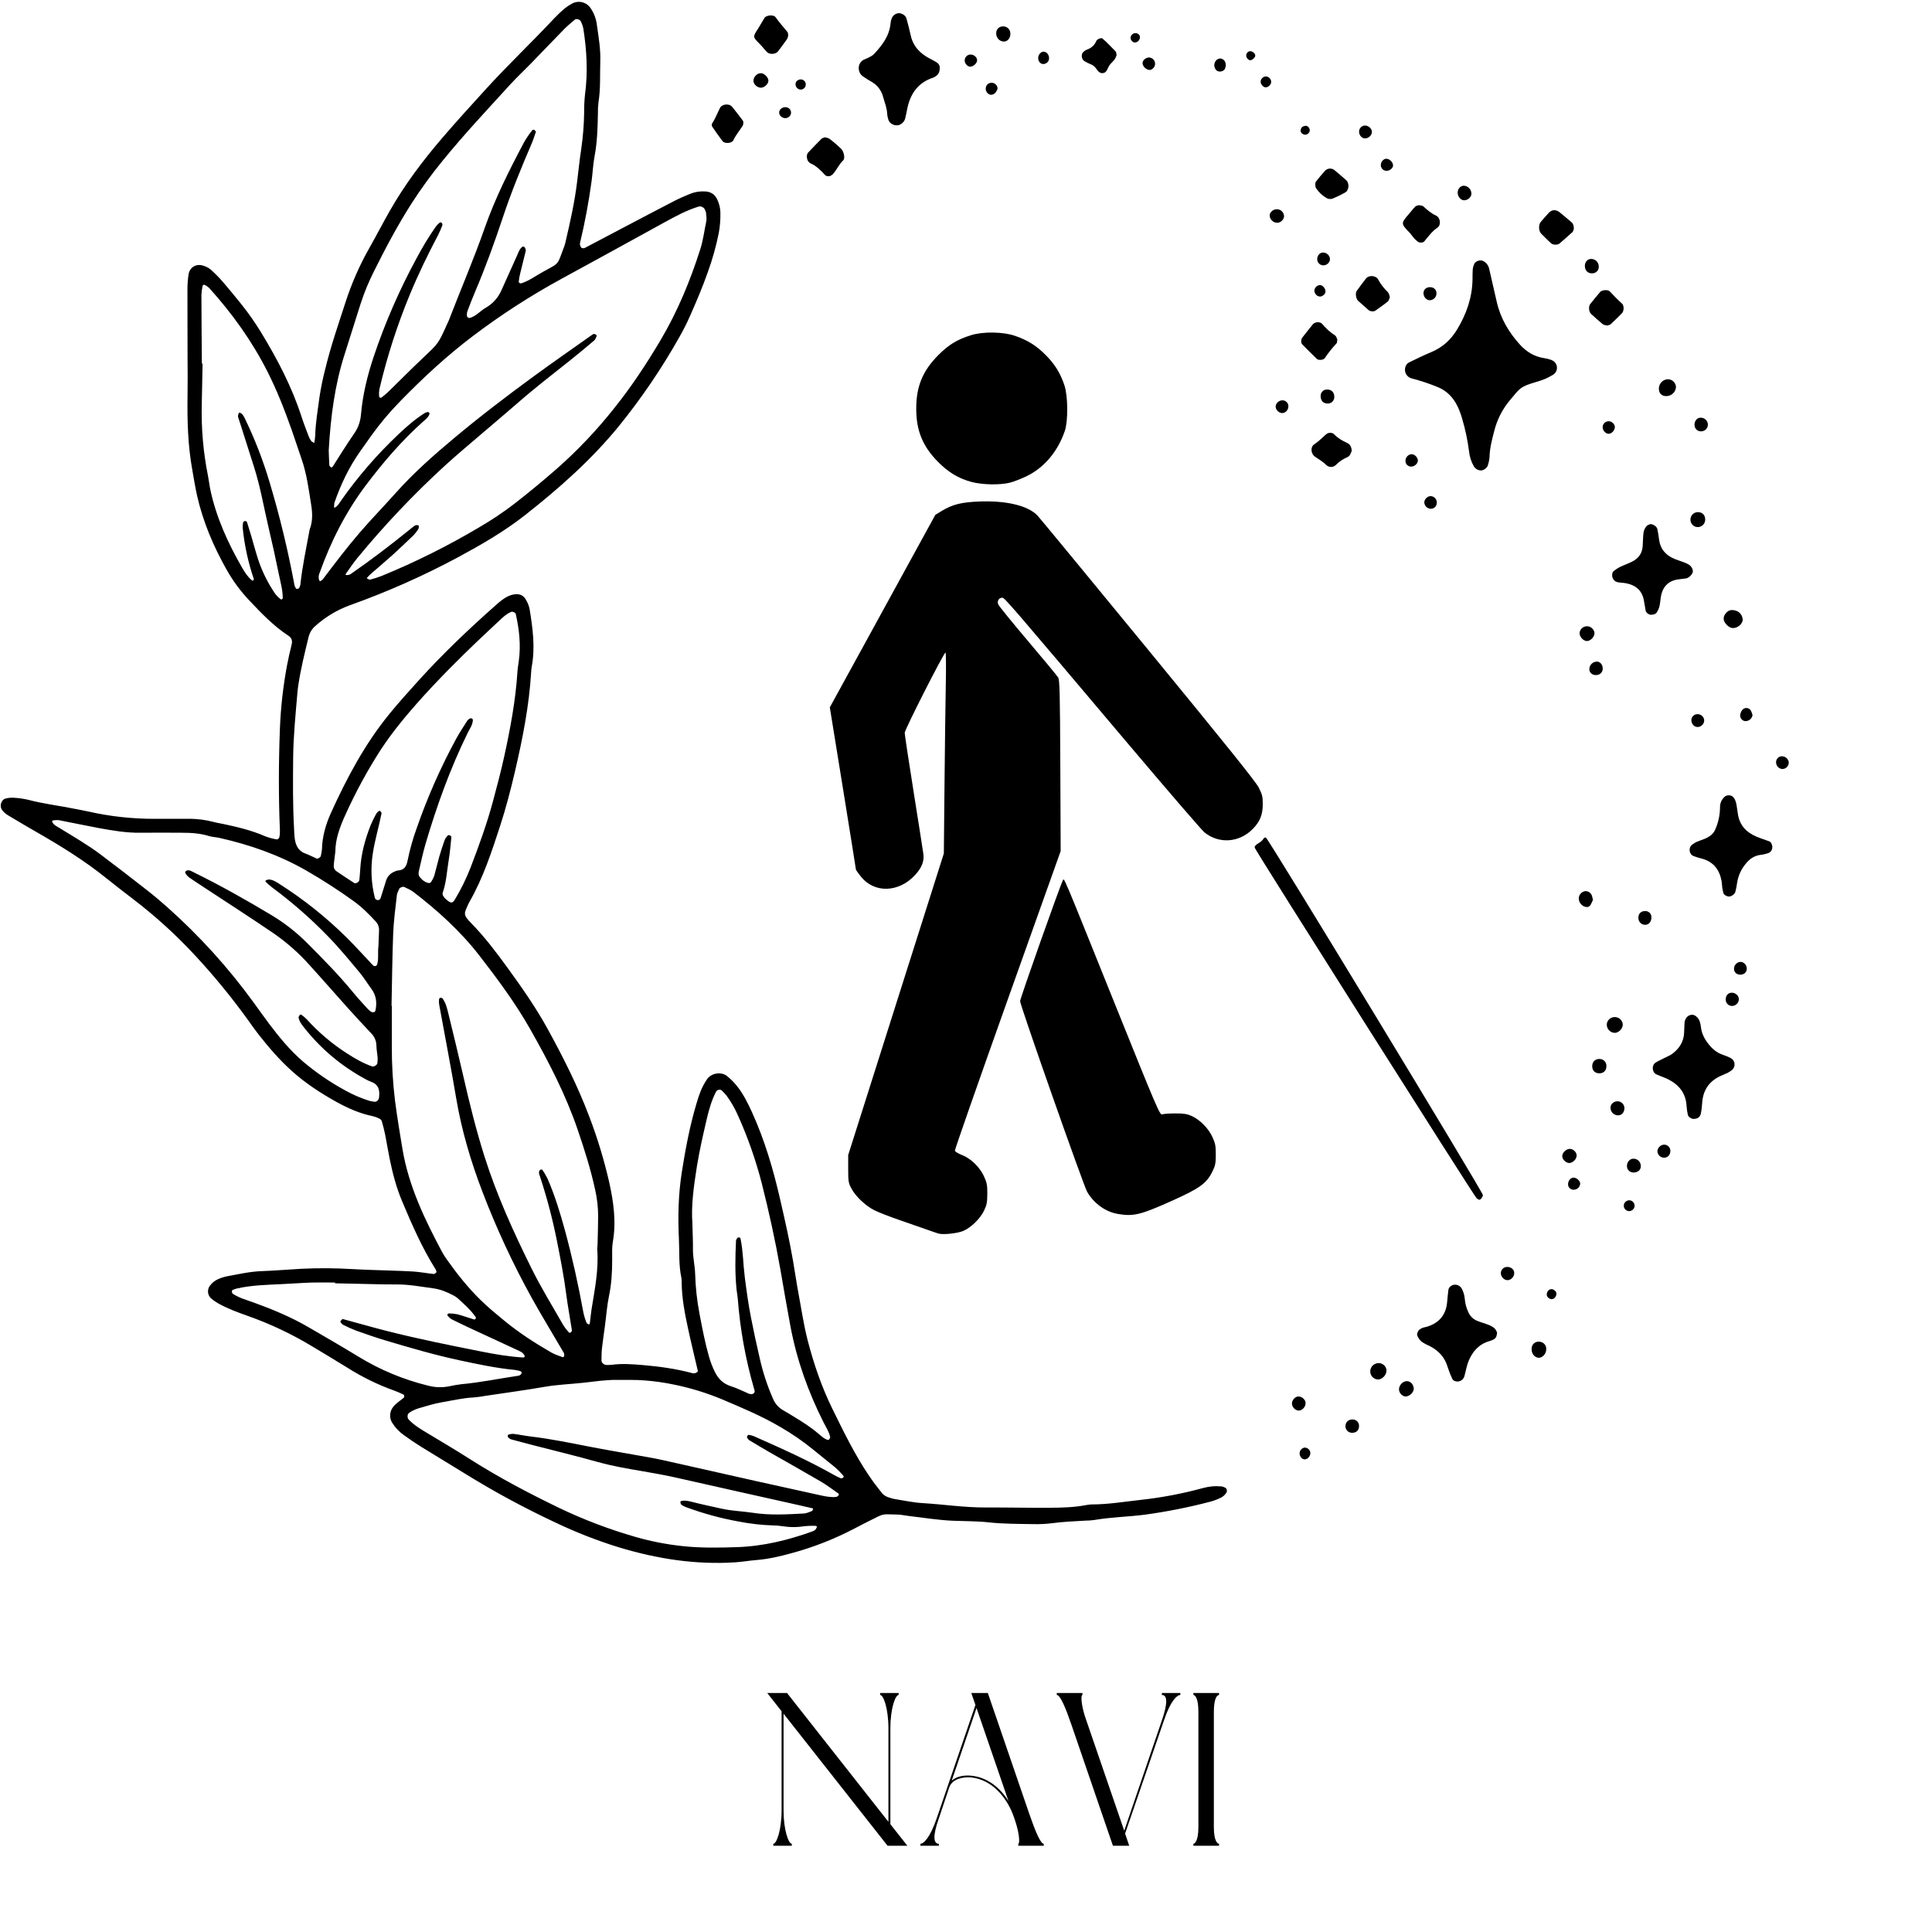 <svg xmlns="http://www.w3.org/2000/svg" xmlns:xlink="http://www.w3.org/1999/xlink" width="500" zoomAndPan="magnify" viewBox="0 0 375 375" height="500" preserveAspectRatio="xMidYMid meet" version="1.0"><defs><g/><clipPath id="62d983190e"><path d="M 0 0 L 239 0 L 239 303.75 L 0 303.75 Z M 0 0 " clip-rule="nonzero"/></clipPath><clipPath id="528d9dda76"><path d="M 344 146 L 347.25 146 L 347.25 150 L 344 150 Z M 344 146 " clip-rule="nonzero"/></clipPath><clipPath id="258d36e78a"><path d="M 161.074 64.27 L 287.824 64.27 L 287.824 239.77 L 161.074 239.77 Z M 161.074 64.27 " clip-rule="nonzero"/></clipPath></defs><g clip-path="url(#62d983190e)"><path fill="#000000" d="M 135.465 266.168 C 134.828 263.371 134.137 260.605 133.539 257.824 C 132.918 254.926 132.355 252.016 132.312 249.035 C 132.328 248.691 132.309 248.352 132.254 248.012 C 131.715 245.531 131.906 243.012 131.777 240.512 C 131.566 236.176 131.66 231.863 132.336 227.547 C 133.039 223.039 133.883 218.566 135.188 214.191 C 135.434 213.312 135.727 212.449 136.07 211.602 C 136.387 210.871 136.77 210.172 137.215 209.508 C 138.047 208.266 140.004 207.941 141.152 208.887 C 141.855 209.465 142.496 210.109 143.066 210.824 C 144.281 212.348 145.141 214.09 145.949 215.855 C 148.418 221.277 150.09 226.961 151.414 232.746 C 152.332 236.742 153.246 240.742 153.938 244.789 C 154.285 246.809 154.574 248.84 154.949 250.855 C 155.539 253.988 155.984 257.145 156.789 260.242 C 157.969 264.781 159.477 269.191 161.543 273.406 C 163.703 277.809 165.848 282.223 168.586 286.305 C 169.41 287.535 170.316 288.715 171.238 289.867 C 171.551 290.203 171.926 290.449 172.359 290.598 C 172.895 290.797 173.445 290.941 174.012 291.023 C 175.699 291.293 177.387 291.66 179.086 291.754 C 183.18 291.996 187.246 292.625 191.363 292.602 C 195.477 292.582 199.578 292.684 203.691 292.656 C 206.082 292.641 208.48 292.59 210.848 292.129 C 211.184 292.059 211.523 292.02 211.867 292.012 C 215.07 292.012 218.223 291.477 221.395 291.129 C 225.48 290.684 229.504 289.918 233.469 288.836 C 234.691 288.496 235.93 288.391 237.191 288.523 C 237.41 288.578 237.617 288.656 237.816 288.762 C 238.098 288.875 238.227 289.383 238.09 289.641 C 237.801 290.152 237.383 290.527 236.84 290.762 C 236.227 291.059 235.59 291.297 234.93 291.473 C 230.738 292.57 226.496 293.414 222.203 294 C 218.918 294.426 215.609 294.469 212.344 295.039 C 211.781 295.113 211.211 295.152 210.645 295.156 C 208.48 295.277 206.316 295.371 204.164 295.66 C 202.914 295.812 201.664 295.867 200.406 295.828 C 197.559 295.785 194.711 295.793 191.863 295.484 C 189.602 295.238 187.309 295.273 185.031 295.18 C 182.055 295.055 179.137 294.566 176.195 294.223 C 175.516 294.145 174.844 293.977 174.164 293.973 C 171.109 293.941 171.793 293.652 168.938 295.102 C 167.918 295.617 166.902 296.129 165.895 296.664 C 161.941 298.738 157.809 300.355 153.496 301.512 C 151.297 302.117 149.078 302.625 146.793 302.805 C 145.43 302.914 144.078 303.156 142.715 303.246 C 134.996 303.746 127.484 302.566 120.113 300.332 C 115.859 299.016 111.723 297.398 107.703 295.473 C 101.602 292.617 95.691 289.41 89.969 285.855 C 87.254 284.168 84.512 282.535 81.797 280.852 C 80.637 280.129 79.492 279.363 78.395 278.559 C 77.453 277.891 76.68 277.062 76.074 276.082 C 75.816 275.621 75.703 275.133 75.73 274.605 C 75.762 274.082 75.93 273.609 76.238 273.18 C 76.797 272.434 77.566 271.941 78.277 271.375 C 78.426 271.277 78.488 271.141 78.465 270.965 C 78.441 270.789 78.344 270.672 78.176 270.617 C 77.656 270.387 77.141 270.133 76.605 269.945 C 73.371 268.793 70.301 267.293 67.402 265.453 C 65.176 264.074 62.918 262.734 60.672 261.375 C 56.66 258.945 52.441 256.949 48.016 255.391 C 46.082 254.703 44.152 253.996 42.355 252.984 C 41.859 252.707 41.395 252.383 40.965 252.016 C 40.793 251.859 40.66 251.68 40.559 251.473 C 40.457 251.266 40.398 251.051 40.379 250.82 C 40.359 250.594 40.379 250.367 40.445 250.148 C 40.508 249.93 40.609 249.727 40.75 249.547 C 41.168 248.988 41.699 248.566 42.336 248.281 C 42.859 248.047 43.398 247.871 43.961 247.75 C 46.199 247.34 48.426 246.816 50.715 246.73 C 53.336 246.637 55.949 246.406 58.566 246.266 C 61.875 246.109 65.184 246.133 68.492 246.336 C 69.738 246.406 70.996 246.457 72.246 246.5 C 74.871 246.598 77.492 246.645 80.113 246.793 C 81.473 246.871 82.82 247.137 84.18 247.281 C 84.344 247.297 84.551 247.098 84.707 246.961 C 84.75 246.922 84.691 246.75 84.656 246.637 C 84.625 246.523 84.578 246.422 84.516 246.324 C 81.895 242.156 79.941 237.656 78.043 233.148 C 76.934 230.516 76.211 227.754 75.641 224.957 C 75.316 223.395 75.074 221.816 74.762 220.254 C 74.582 219.363 74.352 218.48 74.102 217.605 C 74.016 217.391 73.863 217.23 73.652 217.129 C 73.246 216.918 72.82 216.758 72.375 216.652 C 69.891 216.148 67.598 215.145 65.395 213.93 C 62.293 212.215 59.336 210.289 56.676 207.91 C 54.289 205.77 52.215 203.355 50.23 200.844 C 49.523 199.949 48.871 199.012 48.207 198.082 C 45.074 193.723 41.684 189.574 38.039 185.637 C 34.242 181.516 30.113 177.762 25.652 174.371 C 23.934 173.055 22.215 171.73 20.527 170.371 C 16.336 167 11.773 164.191 7.121 161.52 C 5.242 160.441 3.375 159.344 1.516 158.223 C 1.129 157.984 0.789 157.688 0.496 157.336 C 0.309 157.113 0.191 156.855 0.152 156.566 C 0.117 156.277 0.16 156 0.285 155.734 C 0.48 155.277 0.824 155.012 1.316 154.941 C 1.766 154.848 2.219 154.816 2.676 154.844 C 3.586 154.891 4.488 155.016 5.383 155.219 C 8.477 156.039 11.652 156.398 14.777 157.043 C 15.559 157.203 16.344 157.332 17.113 157.508 C 21.355 158.469 25.652 158.941 30.004 158.934 C 32.172 158.934 34.34 158.934 36.508 158.934 C 38.23 158.91 39.922 159.125 41.586 159.57 C 42.129 159.727 42.699 159.797 43.258 159.918 C 46.047 160.508 48.816 161.156 51.449 162.312 C 52.191 162.598 52.953 162.805 53.738 162.934 C 53.871 162.961 54.164 162.719 54.207 162.551 C 54.309 162.109 54.348 161.66 54.332 161.207 C 54.051 154.598 54.078 147.984 54.332 141.371 C 54.496 137.266 54.957 133.191 55.711 129.152 C 55.961 127.809 56.27 126.477 56.598 125.148 C 56.789 124.391 56.641 123.812 55.961 123.383 C 53.094 121.488 50.727 119.031 48.375 116.527 C 46.641 114.695 45.16 112.676 43.93 110.477 C 41.402 105.98 39.402 101.27 38.258 96.227 C 37.879 94.562 37.621 92.867 37.32 91.188 C 36.445 86.336 36.324 81.441 36.406 76.523 C 36.445 74.246 36.418 71.965 36.406 69.684 C 36.406 65.121 36.375 60.559 36.383 55.996 C 36.391 55.082 36.461 54.176 36.598 53.273 C 36.809 51.898 38.047 51.133 39.395 51.551 C 39.949 51.703 40.449 51.957 40.895 52.316 C 41.746 53.078 42.547 53.887 43.293 54.754 C 44.488 56.129 45.629 57.551 46.781 58.969 C 48.211 60.75 49.52 62.613 50.707 64.566 C 53.852 69.746 56.656 75.086 58.523 80.875 C 58.949 82.176 59.445 83.449 59.93 84.73 C 60.055 85.051 60.219 85.348 60.422 85.621 C 60.535 85.77 60.754 85.836 60.992 85.973 C 61.082 85.52 61.145 85.062 61.18 84.602 C 61.238 82.086 61.68 79.609 62.004 77.129 C 62.293 75.211 62.684 73.316 63.176 71.445 C 64.227 67.117 65.691 62.914 67.055 58.691 C 68.25 54.992 69.809 51.449 71.73 48.066 C 73.078 45.688 74.332 43.25 75.688 40.875 C 78.582 35.801 82.078 31.16 85.875 26.738 C 88.625 23.535 91.469 20.418 94.309 17.297 C 98.613 12.559 103.262 8.176 107.621 3.508 C 108.25 2.844 108.914 2.219 109.613 1.633 C 110.059 1.277 110.531 0.961 111.039 0.695 C 111.34 0.527 111.664 0.426 112.008 0.379 C 112.352 0.336 112.691 0.355 113.023 0.441 C 113.359 0.527 113.668 0.672 113.949 0.871 C 114.23 1.074 114.465 1.32 114.652 1.609 C 115.301 2.574 115.703 3.633 115.848 4.785 C 116.176 7.152 116.598 9.508 116.516 11.922 C 116.43 14.543 116.59 17.168 116.172 19.785 C 116.078 20.578 116.035 21.375 116.051 22.176 C 116 24.914 115.914 27.641 115.402 30.348 C 115.109 31.91 115.043 33.516 114.836 35.098 C 114.285 39.164 113.531 43.195 112.578 47.184 C 112.543 47.297 112.543 47.41 112.578 47.523 C 112.652 47.738 112.719 47.996 112.875 48.098 C 113.086 48.207 113.297 48.215 113.516 48.121 C 115.941 46.859 118.352 45.57 120.773 44.297 C 124.105 42.547 127.434 40.785 130.777 39.059 C 131.785 38.535 132.836 38.086 133.891 37.645 C 134.855 37.25 135.863 37.09 136.902 37.16 C 138.043 37.223 138.816 37.785 139.266 38.836 C 139.605 39.566 139.793 40.332 139.824 41.137 C 139.863 42.508 139.762 43.867 139.516 45.215 C 139 47.789 138.293 50.309 137.402 52.777 C 136.383 55.688 135.172 58.516 133.93 61.332 C 133.332 62.691 132.664 64.016 131.934 65.305 C 128.465 71.484 124.496 77.328 120.027 82.832 C 114.715 89.312 108.488 94.812 101.93 99.973 C 97.879 103.16 93.426 105.723 88.914 108.16 C 82.168 111.777 75.191 114.875 67.984 117.449 C 65.488 118.355 63.25 119.688 61.262 121.449 C 60.543 122.059 60.082 122.82 59.871 123.738 C 59.148 126.73 58.402 129.715 57.938 132.758 C 57.852 133.32 57.77 133.887 57.727 134.457 C 57.375 138.66 56.941 142.855 56.902 147.078 C 56.859 151.641 56.82 156.203 57.074 160.762 C 57.105 161.332 57.109 161.902 57.172 162.461 C 57.324 163.895 57.77 165.129 59.297 165.68 C 60.039 165.949 60.742 166.332 61.473 166.652 C 61.684 166.742 62.227 166.387 62.27 166.148 C 62.375 165.707 62.449 165.266 62.492 164.816 C 62.555 162.379 63.211 160.074 64.191 157.887 C 67.305 151.012 70.836 144.367 75.645 138.496 C 77.449 136.293 79.363 134.172 81.273 132.059 C 85.953 126.891 90.992 122.098 96.207 117.484 C 96.977 116.801 97.758 116.125 98.703 115.699 C 99.117 115.512 99.551 115.395 100.004 115.344 C 100.867 115.258 101.609 115.57 102.039 116.332 C 102.398 116.914 102.652 117.543 102.797 118.215 C 103.395 121.934 103.922 125.664 103.203 129.434 C 103.145 129.773 103.109 130.113 103.098 130.457 C 102.707 136.965 101.445 143.336 99.973 149.664 C 99.145 153.211 98.23 156.754 97.102 160.215 C 95.441 165.316 93.781 170.418 91.098 175.094 C 91.043 175.191 90.984 175.289 90.938 175.395 C 90.043 177.395 89.809 177.496 91.535 179.262 C 94.086 181.883 96.293 184.789 98.441 187.75 C 101.258 191.625 104.012 195.547 106.32 199.754 C 109.336 205.258 112.164 210.855 114.379 216.738 C 115.969 220.895 117.258 225.145 118.25 229.488 C 119.086 233.262 119.637 237.113 118.953 241.023 C 118.762 242.137 118.828 243.297 118.824 244.438 C 118.824 246.832 118.703 249.207 118.203 251.574 C 117.809 253.465 117.68 255.398 117.422 257.328 C 117.23 258.797 117 260.262 116.836 261.734 C 116.75 262.523 116.766 263.324 116.75 264.117 C 116.75 264.504 117.258 264.945 117.684 264.938 C 118.027 264.945 118.367 264.938 118.711 264.91 C 120.762 264.633 122.801 264.789 124.852 264.965 C 128.043 265.242 131.195 265.676 134.289 266.504 C 134.5 266.578 134.715 266.586 134.93 266.523 C 135.148 266.465 135.324 266.344 135.465 266.168 Z M 75.996 195.215 L 76.051 195.215 C 76.051 197.84 76.039 200.461 76.051 203.078 C 76.039 206.613 76.246 210.133 76.672 213.645 C 77.086 216.809 77.598 219.945 78.129 223.09 C 79.348 230.289 82.457 236.734 85.848 243.082 C 86.125 243.582 86.434 244.062 86.77 244.523 C 88.75 247.316 90.883 249.996 93.336 252.383 C 94.801 253.816 96.395 255.121 97.98 256.422 C 100.809 258.738 103.875 260.719 107.043 262.535 C 107.727 262.926 108.504 263.152 109.242 263.438 C 109.297 263.457 109.473 263.328 109.48 263.254 C 109.539 263.047 109.531 262.84 109.461 262.637 C 107.402 259.09 105.25 255.59 103.258 252.012 C 99.555 245.32 96.34 238.402 93.613 231.254 C 91.375 225.395 89.598 219.398 88.551 213.191 C 87.531 207.129 86.352 201.09 85.254 195.043 C 85.191 194.703 85.176 194.363 85.211 194.02 C 85.238 193.742 85.422 193.617 85.625 193.668 C 85.738 193.688 85.836 193.738 85.918 193.82 C 86.59 194.773 86.824 195.898 87.09 196.996 C 88.039 200.867 88.98 204.742 89.871 208.629 C 91.086 213.961 92.391 219.27 94.043 224.484 C 96.422 232 99.68 239.16 103.172 246.207 C 105.039 249.98 107.266 253.578 109.352 257.246 C 109.656 257.723 110.004 258.168 110.387 258.586 C 110.449 258.66 110.652 258.727 110.688 258.695 C 110.828 258.57 111.035 258.383 111.012 258.25 C 110.656 255.887 110.203 253.535 109.898 251.168 C 109.449 247.664 108.762 244.199 108.078 240.738 C 107.227 236.492 106.121 232.312 104.758 228.199 C 104.652 227.883 104.516 227.562 104.707 227.238 C 104.758 227.145 104.836 227.07 104.938 227.027 C 105.035 226.996 105.223 226.992 105.262 227.047 C 105.648 227.605 105.988 228.188 106.289 228.797 C 107.695 232.047 108.734 235.422 109.66 238.832 C 111.094 244.109 112.27 249.457 113.25 254.828 C 113.395 255.496 113.598 256.145 113.859 256.773 C 113.914 256.926 114.168 257 114.332 257.105 C 114.402 257.016 114.457 256.918 114.492 256.809 C 114.609 255.902 114.68 254.996 114.824 254.094 C 115.441 250.27 116.219 246.469 115.93 242.562 C 115.906 242.223 115.98 241.879 115.988 241.539 C 116.031 239.715 116.09 237.895 116.098 236.07 C 116.094 234.355 115.906 232.66 115.531 230.988 C 114.664 226.969 113.426 223.062 112.098 219.188 C 109.762 212.371 106.445 205.992 102.906 199.746 C 100.031 194.68 96.562 190.008 92.996 185.41 C 89.328 180.691 84.938 176.73 80.223 173.109 C 79.691 172.703 79.035 172.457 78.43 172.145 C 78.238 172.047 77.609 172.273 77.523 172.469 C 77.348 172.895 77.082 173.297 77.035 173.73 C 76.754 176.223 76.414 178.711 76.316 181.211 C 76.137 185.871 76.098 190.543 75.996 195.215 Z M 71.172 112.23 C 71.43 112.352 71.652 112.555 71.812 112.512 C 72.582 112.32 73.336 112.078 74.078 111.789 C 80.629 109.105 86.945 105.953 93.031 102.34 C 95.398 100.965 97.672 99.445 99.844 97.777 C 102.633 95.605 105.359 93.359 108.02 91.031 C 112.141 87.406 115.898 83.438 119.297 79.129 C 122.582 75.027 125.465 70.648 128.145 66.141 C 131.484 60.531 133.965 54.539 135.938 48.328 C 136.496 46.578 136.707 44.766 137.082 42.984 C 137.199 42.445 137.082 41.852 137.039 41.285 C 136.988 41.059 136.91 40.848 136.797 40.645 C 136.641 40.27 136.043 39.969 135.668 40.078 C 133.246 40.801 131.055 42.02 128.855 43.223 C 122.266 46.836 115.676 50.488 109.066 54.074 C 103.051 57.348 97.309 61.051 91.848 65.184 C 86.746 69.035 82.07 73.371 77.605 77.957 C 75.613 80 73.781 82.18 72.113 84.496 C 71.383 85.516 70.668 86.547 69.941 87.566 C 67.742 90.656 66.137 94.047 64.898 97.617 C 64.863 97.828 64.848 98.047 64.852 98.262 C 64.816 98.559 64.852 98.59 65.066 98.477 C 65.59 98.18 65.852 97.668 66.176 97.199 C 69.461 92.52 73.188 88.215 77.348 84.289 C 78.918 82.805 80.551 81.371 82.387 80.207 C 82.582 80.094 82.789 80.016 83.008 79.969 C 83.121 79.969 83.215 80.012 83.293 80.094 C 83.359 80.176 83.383 80.266 83.363 80.367 C 83.125 81.047 82.551 81.449 82.047 81.898 C 77.953 85.566 74.395 89.711 71.09 94.086 C 67.133 99.32 64.215 105.09 62.016 111.25 C 61.828 111.68 61.801 112.121 61.93 112.574 C 61.973 112.672 62.039 112.754 62.121 112.824 C 62.324 112.73 62.504 112.602 62.66 112.441 C 64.996 109.348 67.336 106.262 69.867 103.324 C 72.105 100.734 74.492 98.281 76.766 95.73 C 80.27 91.801 84.195 88.332 88.223 84.969 C 93.211 80.805 98.375 76.855 103.625 73.023 C 107.395 70.262 111.234 67.605 115.051 64.902 C 115.152 64.844 115.262 64.816 115.375 64.828 C 115.484 64.84 115.578 64.879 115.656 64.953 C 115.734 65.016 115.844 65.148 115.824 65.199 C 115.688 65.5 115.582 65.867 115.348 66.07 C 113.785 67.398 112.211 68.715 110.605 69.988 C 107.117 72.75 103.605 75.473 100.262 78.406 C 98.031 80.359 95.75 82.254 93.504 84.184 C 91.082 86.266 88.625 88.309 86.273 90.461 C 80.215 96.016 74.574 101.973 69.352 108.324 C 68.559 109.285 67.867 110.34 67.145 111.355 C 66.988 111.57 67.066 111.598 67.328 111.621 C 67.676 111.629 67.98 111.52 68.242 111.297 C 72.004 108.711 75.617 105.934 79.172 103.074 C 79.617 102.719 80.047 102.34 80.52 102.012 C 80.715 101.926 80.918 101.902 81.125 101.941 C 81.367 101.961 81.355 102.5 81.105 102.832 C 80.852 103.207 80.57 103.559 80.266 103.895 C 78.953 105.16 77.625 106.41 76.285 107.645 C 75.445 108.414 74.551 109.133 73.711 109.898 C 72.867 110.66 71.922 111.328 71.172 112.23 Z M 157.84 292.789 C 156.707 292.527 155.602 292.273 154.492 292.023 C 146.82 290.305 139.145 288.605 131.477 286.863 C 129.25 286.359 127.012 285.953 124.766 285.57 C 121.848 285.074 118.93 284.582 116.066 283.781 C 111.785 282.586 107.465 281.539 103.164 280.43 C 101.84 280.086 100.516 279.742 99.203 279.379 C 98.988 279.297 98.805 279.172 98.645 279.008 C 98.574 278.918 98.543 278.812 98.551 278.695 C 98.551 278.617 98.609 278.484 98.66 278.461 C 98.984 278.355 99.312 278.305 99.652 278.309 C 100.781 278.453 101.898 278.691 103.031 278.824 C 106.883 279.285 110.684 280.066 114.48 280.809 C 117.609 281.418 120.758 281.941 123.898 282.508 C 125.469 282.793 127.043 283.047 128.602 283.395 C 134.719 284.754 140.828 286.156 146.941 287.52 C 151.055 288.441 155.176 289.328 159.289 290.246 C 160.297 290.469 161.305 290.668 162.336 290.543 C 162.512 290.523 162.68 290.332 162.812 290.188 C 162.852 290.145 162.793 289.93 162.719 289.879 C 161.598 289.098 160.508 288.262 159.332 287.574 C 155.988 285.617 152.602 283.727 149.238 281.801 C 147.961 281.062 146.688 280.297 145.41 279.531 C 145.234 279.391 145.098 279.223 145 279.023 C 144.973 278.91 144.992 278.809 145.059 278.719 C 145.113 278.625 145.238 278.496 145.312 278.504 C 145.648 278.547 145.973 278.629 146.289 278.75 C 151.605 281.102 156.918 283.473 161.988 286.352 C 162.383 286.57 162.793 286.766 163.211 286.938 C 163.289 286.973 163.422 286.918 163.516 286.883 C 163.789 286.781 163.836 286.586 163.617 286.352 C 163.172 285.836 162.695 285.352 162.191 284.891 C 160.793 283.723 159.336 282.613 157.941 281.449 C 155.906 279.785 153.75 278.297 151.473 276.984 C 147.828 274.836 143.934 273.219 140.047 271.566 C 137.09 270.344 134.043 269.41 130.906 268.766 C 129.012 268.363 127.098 268.09 125.168 267.941 C 123.352 267.793 121.52 267.852 119.695 267.836 C 117.52 267.82 115.379 268.152 113.23 268.391 C 110.738 268.664 108.234 268.746 105.754 269.176 C 101.938 269.84 98.102 270.352 94.273 270.926 C 93.488 271.074 92.699 271.184 91.902 271.246 C 89.844 271.344 87.844 271.828 85.82 272.172 C 84.254 272.43 82.73 272.938 81.191 273.367 C 80.758 273.508 80.34 273.684 79.934 273.898 C 79.742 274.012 79.555 274.137 79.375 274.277 C 79.051 274.488 79.02 275.188 79.301 275.496 C 80.152 276.438 81.215 277.113 82.277 277.766 C 85.305 279.598 88.355 281.379 91.336 283.289 C 96.832 286.785 102.582 289.805 108.438 292.641 C 113.277 294.965 118.281 296.867 123.445 298.344 C 126.41 299.191 129.426 299.773 132.492 300.098 C 136.016 300.484 139.559 300.414 143.094 300.297 C 148.16 300.125 153.016 298.934 157.762 297.219 C 157.98 297.137 158.168 297.016 158.324 296.848 C 158.441 296.676 158.527 296.496 158.586 296.301 C 158.48 296.254 158.371 296.164 158.273 296.164 C 157.59 296.137 156.906 296.156 156.227 296.227 C 154.754 296.465 153.277 296.465 151.801 296.227 C 151.238 296.137 150.672 296.09 150.102 296.086 C 147.816 296.016 145.555 295.758 143.312 295.316 C 139.832 294.684 136.43 293.75 133.109 292.52 C 132.789 292.406 132.492 292.246 132.223 292.039 C 132.094 291.934 132.082 291.668 132.062 291.465 C 132.062 291.426 132.246 291.336 132.352 291.316 C 133.043 291.195 133.707 291.359 134.371 291.531 C 136.246 292.012 138.145 292.395 140.031 292.824 C 142.055 293.285 144.105 293.32 146.129 293.633 C 149.418 294.145 152.719 293.945 156.031 293.77 C 156.578 293.738 157.121 293.469 157.648 293.266 C 157.738 293.207 157.766 292.949 157.84 292.777 Z M 63.805 87.395 C 63.828 88.051 63.855 89.188 63.926 90.324 C 63.938 90.473 64.148 90.625 64.297 90.738 C 64.332 90.766 64.508 90.664 64.57 90.586 C 65.93 88.48 67.223 86.336 68.66 84.277 C 69.477 83.145 69.945 81.883 70.062 80.492 C 70.398 76.613 71.312 72.855 72.551 69.176 C 74.77 62.57 77.547 56.207 80.879 50.086 C 81.996 47.969 83.238 45.926 84.609 43.957 C 84.82 43.691 85.055 43.453 85.316 43.238 C 85.398 43.168 85.492 43.148 85.598 43.176 C 85.715 43.223 85.797 43.305 85.844 43.418 C 85.895 43.531 85.895 43.645 85.848 43.762 C 85.609 44.395 85.336 45.016 85.031 45.625 C 83.066 49.355 81.219 53.152 79.605 57.043 C 77.113 63.055 75.121 69.227 73.637 75.562 C 73.562 76.008 73.543 76.457 73.578 76.906 C 73.598 77.027 73.656 77.117 73.762 77.18 C 73.863 77.223 73.961 77.215 74.059 77.16 C 74.496 76.805 74.945 76.461 75.352 76.066 C 77.637 73.84 79.875 71.562 82.199 69.375 C 85.039 66.695 85.07 66.727 86.707 63.078 C 86.844 62.766 87.004 62.461 87.133 62.141 C 89.422 56.191 91.953 50.324 94.062 44.301 C 96.102 38.473 98.867 32.977 101.758 27.543 C 102.215 26.758 102.727 26.008 103.293 25.297 C 103.434 25.102 103.699 25.156 103.859 25.34 C 103.93 25.414 104.027 25.551 104.004 25.617 C 103.754 26.367 103.512 27.129 103.199 27.855 C 101.172 32.566 99.227 37.312 97.609 42.18 C 95.992 47.043 94.246 51.859 92.238 56.582 C 91.703 57.84 91.207 59.113 90.73 60.395 C 90.621 60.719 90.59 61.051 90.641 61.387 C 90.734 61.594 90.895 61.707 91.117 61.73 C 92.383 61.422 93.184 60.359 94.266 59.746 C 95.699 58.918 96.738 57.742 97.383 56.219 C 98.355 54.031 99.348 51.855 100.328 49.672 C 100.609 49.055 100.797 48.383 101.344 47.922 C 101.441 47.863 101.547 47.848 101.66 47.879 C 101.766 47.906 101.844 47.969 101.898 48.066 C 101.973 48.281 102.094 48.512 102.047 48.703 C 101.707 50.145 101.324 51.574 100.984 53.012 C 100.84 53.555 100.742 54.105 100.688 54.664 C 100.672 54.895 100.977 55.066 101.207 54.988 C 102.734 54.488 104.016 53.516 105.406 52.754 C 108.805 50.895 108.082 51.531 109.547 47.746 C 109.66 47.422 109.75 47.094 109.816 46.758 C 110.695 42.988 111.535 39.215 112.008 35.359 C 112.273 33.211 112.488 31.059 112.816 28.922 C 113.164 26.551 113.352 24.172 113.383 21.777 C 113.371 20.637 113.426 19.5 113.547 18.367 C 114.133 14.031 113.891 9.727 113.207 5.434 C 113.102 4.988 112.945 4.562 112.742 4.156 C 112.582 3.781 111.879 3.562 111.59 3.805 C 110.898 4.395 110.184 4.965 109.551 5.609 C 107.395 7.805 105.273 10.039 103.129 12.246 C 101.777 13.637 100.352 14.957 99.047 16.387 C 94.598 21.273 90.066 26.09 85.891 31.227 C 83.723 33.875 81.715 36.637 79.867 39.516 C 77.164 43.75 74.816 48.18 72.582 52.672 C 71.551 54.711 70.688 56.816 69.984 58.988 C 68.949 62.242 67.934 65.508 66.891 68.766 C 64.996 74.668 64.191 80.754 63.805 87.395 Z M 73.453 183.676 C 73.488 182.758 73.531 181.73 73.57 180.699 C 73.617 179.98 73.391 179.355 72.898 178.828 C 71.582 177.402 70.215 176.031 68.629 174.898 C 65.672 172.766 62.609 170.793 59.449 168.973 C 54.152 165.938 48.484 163.961 42.562 162.629 C 41.898 162.48 41.191 162.473 40.547 162.27 C 38.777 161.719 36.961 161.633 35.133 161.633 C 32.512 161.633 29.887 161.594 27.27 161.633 C 24.504 161.676 21.824 161.207 19.137 160.719 C 16.562 160.242 14 159.688 11.43 159.195 C 11.09 159.16 10.754 159.168 10.418 159.223 C 10.312 159.223 10.156 159.289 10.121 159.367 C 10.09 159.445 10.164 159.578 10.219 159.68 C 10.523 160.203 11.07 160.418 11.543 160.711 C 14.258 162.391 17.035 163.977 19.586 165.902 C 22.676 168.23 25.746 170.594 28.797 172.992 C 30.051 173.973 31.262 175.016 32.457 176.07 C 38.699 181.625 44.277 187.777 49.191 194.531 C 50.203 195.91 51.18 197.316 52.207 198.68 C 54.199 201.324 56.301 203.883 58.816 206.047 C 61.352 208.191 64.074 210.055 66.988 211.641 C 68.484 212.477 70.051 213.152 71.688 213.668 C 72.016 213.75 72.348 213.812 72.688 213.852 C 73.09 213.922 73.535 213.496 73.566 213.031 C 73.566 212.922 73.594 212.809 73.602 212.695 C 73.699 211.445 73.387 210.445 72.062 209.988 C 71.637 209.828 71.223 209.629 70.828 209.402 C 66.262 206.914 62.359 203.641 59.121 199.574 C 58.625 198.961 58.113 198.324 57.957 197.52 C 57.926 197.355 58.105 197.129 58.227 196.961 C 58.258 196.918 58.465 196.934 58.539 196.988 C 58.902 197.25 59.242 197.543 59.559 197.867 C 61.867 200.414 64.469 202.617 67.367 204.477 C 68.895 205.469 70.477 206.371 72.207 206.984 C 72.566 207.113 73.219 206.719 73.246 206.348 C 73.293 206.008 73.309 205.668 73.305 205.328 C 73.238 204.531 73.078 203.742 73.062 202.949 C 73.035 201.992 72.68 201.18 71.996 200.508 C 70.508 198.93 69.035 197.348 67.59 195.734 C 65.074 192.941 62.609 190.098 60.078 187.316 C 58.02 185.012 55.719 182.973 53.18 181.207 C 48.852 178.254 44.438 175.418 40.059 172.535 C 38.918 171.781 37.77 171.047 36.641 170.266 C 36.383 170.047 36.164 169.797 35.988 169.508 C 35.938 169.402 35.938 169.293 35.988 169.184 C 36.051 169.078 36.137 169.008 36.254 168.969 C 36.734 168.809 37.125 169.082 37.52 169.277 C 42.742 171.836 47.801 174.691 52.785 177.68 C 55.336 179.223 57.66 181.055 59.75 183.176 C 62.809 186.242 65.848 189.336 68.594 192.688 C 69.461 193.75 70.398 194.746 71.316 195.758 C 71.539 196.02 71.801 196.238 72.09 196.422 C 72.293 196.488 72.492 196.488 72.691 196.422 C 72.77 196.402 72.848 196.25 72.871 196.141 C 73.203 194.633 73.039 193.215 72.086 191.934 C 71.336 190.926 70.688 189.844 69.891 188.879 C 67.855 186.422 65.828 183.957 63.594 181.668 C 60.25 178.23 56.648 175.082 52.789 172.23 C 52.348 171.883 51.926 171.512 51.527 171.113 C 51.516 171.02 51.543 170.938 51.605 170.871 C 51.809 170.77 52.02 170.715 52.246 170.707 C 53.07 170.777 53.734 171.254 54.406 171.684 C 59.031 174.641 63.301 178.047 67.207 181.906 C 68.988 183.664 70.66 185.535 72.383 187.352 C 72.461 187.445 72.562 187.504 72.688 187.52 C 72.809 187.539 72.922 187.512 73.023 187.441 C 73.117 187.375 73.18 187.285 73.211 187.176 C 73.535 186.059 73.289 184.91 73.453 183.676 Z M 65.09 165.305 C 64.965 166.34 64.848 167.129 64.781 167.926 C 64.734 168.426 64.914 168.824 65.324 169.117 C 66.445 169.895 67.594 170.633 68.727 171.371 C 69.062 171.582 69.707 171.219 69.75 170.789 C 69.82 170.109 69.883 169.43 69.918 168.75 C 70.082 165.762 70.855 162.914 71.953 160.145 C 72.266 159.414 72.613 158.695 73 157.996 C 73.117 157.801 73.262 157.633 73.438 157.488 C 73.516 157.418 73.715 157.348 73.746 157.383 C 73.879 157.527 74.086 157.73 74.059 157.871 C 73.547 160.434 72.793 162.941 72.379 165.523 C 71.906 168.484 72.039 171.422 72.773 174.328 C 72.879 174.547 73.051 174.672 73.289 174.711 C 73.52 174.719 73.703 174.629 73.836 174.441 C 74.234 173.262 74.562 172.062 74.953 170.879 C 75.258 169.949 75.941 169.379 76.867 169.062 C 76.969 169.016 77.078 168.984 77.191 168.969 C 78.434 168.902 78.891 168.211 79.117 167.02 C 79.543 164.895 80.129 162.816 80.871 160.781 C 82.965 154.742 85.539 148.914 88.594 143.301 C 89.25 142.109 90.012 140.965 90.746 139.816 C 90.895 139.645 91.07 139.516 91.281 139.43 C 91.383 139.391 91.48 139.398 91.574 139.453 C 91.668 139.508 91.785 139.625 91.785 139.711 C 91.766 140.66 91.199 141.41 90.801 142.211 C 87.371 149.184 84.754 156.465 82.566 163.906 C 82.059 165.652 81.691 167.441 81.27 169.219 C 81.176 169.715 81.312 170.129 81.684 170.469 C 82.059 170.918 82.527 171.223 83.094 171.375 C 83.207 171.414 83.32 171.414 83.43 171.375 C 83.543 171.336 83.629 171.266 83.691 171.164 C 83.941 170.789 84.145 170.387 84.297 169.961 C 84.641 168.758 84.902 167.531 85.246 166.328 C 85.559 165.234 85.918 164.152 86.297 163.082 C 86.43 162.766 86.613 162.484 86.844 162.23 C 86.922 162.145 87.016 162.098 87.129 162.094 C 87.246 162.09 87.344 162.129 87.426 162.211 C 87.508 162.277 87.621 162.402 87.613 162.484 C 87.457 163.953 87.348 165.426 87.105 166.879 C 86.746 169.004 86.656 171.184 85.938 173.254 C 85.812 173.609 86.016 173.918 86.227 174.188 C 86.367 174.367 86.527 174.531 86.707 174.672 C 87.492 175.293 87.797 175.441 88.336 174.523 C 89.508 172.562 90.508 170.516 91.34 168.391 C 92.965 164.141 94.527 159.859 95.707 155.449 C 96.473 152.59 97.234 149.73 97.867 146.84 C 99.062 141.387 100.086 135.906 100.441 130.324 C 100.484 129.645 100.609 128.969 100.699 128.293 C 101.125 125.203 100.785 122.168 100.105 119.152 C 100.047 118.906 99.496 118.664 99.266 118.754 C 98.289 119.141 97.551 119.859 96.809 120.562 C 94.57 122.672 92.309 124.762 90.117 126.922 C 85.891 131.082 81.777 135.352 78.023 139.941 C 76.5 141.793 75.082 143.719 73.77 145.727 C 71.25 149.668 69.023 153.77 67.094 158.035 C 65.992 160.414 65.09 162.863 65.09 165.305 Z M 134.391 237.434 C 134.441 239.504 134.52 240.984 134.5 242.465 C 134.477 244.07 134.879 245.637 134.926 247.219 C 135 249.844 135.281 252.441 135.777 255.02 C 136.309 257.816 136.84 260.609 137.621 263.348 C 137.906 264.336 138.273 265.289 138.719 266.215 C 139.391 267.613 140.363 268.598 141.906 269.078 C 143.098 269.449 144.219 270.035 145.371 270.523 C 145.75 270.68 146.176 270.598 146.324 270.414 C 146.496 270.234 146.531 270.031 146.434 269.805 C 146.391 269.699 146.371 269.594 146.34 269.477 C 144.695 263.77 143.648 257.957 143.199 252.035 C 143.156 251.469 143.027 250.91 142.969 250.332 C 142.641 247.145 142.707 243.957 142.863 240.77 C 142.883 240.656 142.93 240.559 143 240.465 C 143.047 240.367 143.117 240.289 143.211 240.227 C 143.477 240.109 143.695 240.195 143.746 240.461 C 144.242 242.918 144.25 245.43 144.562 247.898 C 144.895 250.496 145.246 253.09 145.75 255.656 C 146.273 258.336 146.848 261.004 147.469 263.664 C 148.07 266.34 148.918 268.93 150.02 271.441 C 150.418 272.426 151.078 273.184 151.992 273.723 C 152.688 274.113 153.367 274.531 154.047 274.949 C 155.703 275.953 157.34 276.984 158.82 278.25 C 159.164 278.547 159.516 278.84 159.883 279.109 C 160.074 279.23 160.273 279.336 160.48 279.426 C 160.531 279.461 160.586 279.48 160.645 279.488 C 160.703 279.496 160.762 279.488 160.816 279.469 C 160.875 279.445 160.922 279.414 160.961 279.367 C 161 279.324 161.027 279.27 161.039 279.211 C 161.082 279.121 161.152 279 161.137 278.922 C 160.922 277.898 160.34 277.047 159.879 276.137 C 156.887 270.211 154.664 264.023 153.434 257.48 C 152.738 253.793 152.113 250.09 151.469 246.391 C 150.484 240.789 149.262 235.234 147.867 229.715 C 146.703 225.184 145.16 220.785 143.242 216.52 C 142.645 215.156 141.91 213.875 141.035 212.676 C 140.75 212.32 140.441 211.988 140.109 211.676 C 139.805 211.363 139.184 211.508 138.969 211.922 C 138.133 213.555 137.625 215.32 137.211 217.078 C 136.484 220.18 135.766 223.289 135.262 226.43 C 134.648 230.285 134.129 234.133 134.395 237.434 Z M 39.184 70.578 L 39.32 70.578 C 39.27 73.195 39.23 75.82 39.164 78.441 C 39.047 83.125 39.449 87.77 40.371 92.367 C 40.551 93.258 40.641 94.172 40.828 95.062 C 41.984 100.469 44.25 105.43 46.996 110.191 C 47.504 111.074 48.059 111.945 48.855 112.613 C 48.926 112.672 49.07 112.715 49.125 112.68 C 49.184 112.645 49.293 112.469 49.27 112.402 C 48.164 109.156 47.445 105.824 47.102 102.414 C 47.09 102.082 47.121 101.75 47.188 101.422 C 47.223 101.312 47.293 101.23 47.398 101.184 C 47.508 101.117 47.621 101.109 47.738 101.156 C 47.855 101.203 47.93 101.289 47.961 101.41 C 48.238 102.273 48.508 103.141 48.762 104.012 C 49.215 105.539 49.613 107.086 50.105 108.598 C 50.902 110.992 52.02 113.227 53.449 115.305 C 53.73 115.656 54.047 115.973 54.398 116.254 C 54.488 116.336 54.594 116.363 54.715 116.336 C 54.816 116.27 54.871 116.176 54.879 116.055 C 54.879 114.449 54.418 112.918 54.105 111.367 C 53.496 108.355 52.832 105.355 52.121 102.363 C 51.207 98.48 50.547 94.543 49.34 90.734 C 48.48 88.023 47.617 85.309 46.75 82.598 C 46.574 82.059 46.395 81.52 46.223 80.977 C 46.129 80.672 46.336 80.035 46.496 80.094 C 46.719 80.156 46.906 80.273 47.062 80.441 C 47.266 80.715 47.434 81.008 47.574 81.32 C 49.461 85.227 51.023 89.258 52.27 93.41 C 54.273 100.07 55.906 106.816 57.172 113.656 C 57.23 113.875 57.336 114.07 57.48 114.246 C 57.523 114.305 57.68 114.305 57.777 114.289 C 57.883 114.277 57.973 114.23 58.043 114.148 C 58.168 113.961 58.254 113.754 58.297 113.531 C 58.672 109.902 59.461 106.34 60.109 102.758 C 60.715 101.211 60.656 99.582 60.406 98.027 C 59.926 94.996 59.535 91.934 58.508 89.012 C 57.871 87.184 57.281 85.34 56.637 83.512 C 55.273 79.645 53.789 75.836 51.93 72.16 C 48.922 66.211 45.082 60.871 40.641 55.934 C 40.398 55.699 40.129 55.5 39.832 55.344 C 39.57 55.191 39.355 55.281 39.309 55.574 C 39.191 56.125 39.121 56.68 39.094 57.242 C 39.105 61.688 39.148 66.133 39.184 70.578 Z M 65.031 249.09 L 65.031 248.941 C 63.543 248.941 62.055 248.902 60.586 248.941 C 58.648 249.004 56.715 249.156 54.777 249.242 C 51.816 249.387 48.848 249.441 45.941 250.105 C 45.727 250.156 45.516 250.25 45.301 250.32 C 45.176 250.344 45.086 250.41 45.031 250.523 C 44.977 250.637 44.977 250.75 45.035 250.863 C 45.066 250.973 45.121 251.062 45.207 251.137 C 46.465 251.945 47.898 252.34 49.285 252.836 C 52.938 254.156 56.512 255.648 59.871 257.602 C 63.125 259.492 66.387 261.375 69.602 263.34 C 73.816 265.914 78.324 267.785 83.121 268.961 C 84.465 269.309 85.816 269.352 87.176 269.082 C 87.953 268.906 88.738 268.77 89.531 268.676 C 93.285 268.336 96.973 267.562 100.691 267.016 C 100.801 266.988 100.898 266.934 100.988 266.863 C 101.074 266.805 101.148 266.727 101.199 266.637 C 101.316 266.363 101.215 266.184 100.922 266.117 C 100.598 266.023 100.266 265.949 99.93 265.902 C 96.293 265.551 92.723 264.793 89.16 264.027 C 84.367 262.996 79.66 261.621 74.965 260.223 C 73 259.637 71.059 258.961 69.125 258.273 C 68.277 257.949 67.445 257.578 66.633 257.164 C 66.438 257.043 66.273 256.891 66.145 256.699 C 66.078 256.605 66.062 256.5 66.105 256.395 C 66.234 256.242 66.445 256 66.559 256.031 C 69.422 256.789 72.27 257.633 75.141 258.355 C 81.219 259.895 87.363 261.129 93.512 262.348 C 96.188 262.879 98.879 263.336 101.613 263.492 C 101.688 263.492 101.824 263.375 101.84 263.297 C 101.844 263.176 101.809 263.07 101.738 262.977 C 101.422 262.453 100.855 262.258 100.355 262.02 C 97.672 260.758 94.973 259.531 92.277 258.277 C 90.727 257.559 89.18 256.824 87.648 256.066 C 87.363 255.887 87.117 255.668 86.902 255.41 C 86.836 255.32 86.82 255.227 86.855 255.121 C 86.918 255.012 87.008 254.949 87.129 254.934 C 87.691 254.938 88.25 254.996 88.801 255.105 C 89.895 255.402 90.965 255.789 92.055 256.121 C 92.125 256.141 92.266 256.031 92.332 255.945 C 92.387 255.863 92.391 255.773 92.352 255.684 C 91.383 254.258 90.082 253.133 88.832 251.984 C 88.574 251.762 88.289 251.574 87.98 251.422 C 86.766 250.785 85.504 250.254 84.129 250.07 C 81.758 249.754 79.406 249.297 76.992 249.309 C 74.371 249.324 71.746 249.227 69.129 249.176 Z M 65.031 249.09 " fill-opacity="1" fill-rule="nonzero"/></g><path fill="#000000" d="M 287.492 91.312 C 287.195 91.312 286.918 91.238 286.66 91.09 C 286.406 90.941 286.203 90.738 286.055 90.48 C 285.547 89.578 285.238 88.609 285.137 87.574 C 284.859 85.426 284.414 83.316 283.793 81.242 C 283.578 80.473 283.305 79.73 282.973 79.004 C 282.121 77.188 280.844 75.816 278.922 75.078 C 277.34 74.434 275.723 73.895 274.066 73.465 C 273.602 73.359 273.238 73.105 272.977 72.707 C 272.453 71.926 272.703 70.723 273.508 70.336 C 274.945 69.645 276.375 68.941 277.844 68.328 C 280.027 67.414 281.641 65.926 282.859 63.895 C 284.652 60.902 285.766 57.73 285.816 54.227 C 285.816 53.543 285.816 52.859 285.867 52.18 C 285.914 51.84 286.012 51.52 286.16 51.211 C 286.398 50.648 287.395 50.359 287.93 50.68 C 288.555 51.043 288.938 51.582 289.074 52.293 C 289.551 54.398 290.047 56.5 290.523 58.609 C 291.246 61.797 292.863 64.516 295.035 66.91 C 296.293 68.289 297.82 69.234 299.715 69.512 C 300.164 69.578 300.602 69.688 301.031 69.836 C 301.582 70.023 302.207 70.531 302.203 71.344 C 302.215 71.633 302.148 71.906 302.008 72.16 C 301.867 72.414 301.672 72.613 301.418 72.754 C 300.934 73.051 300.43 73.312 299.91 73.543 C 299.383 73.758 298.844 73.941 298.297 74.098 C 295.055 75.062 295.109 75.238 293.094 77.656 C 291.605 79.434 290.582 81.445 290.02 83.691 C 289.594 85.344 289.156 86.992 289.117 88.719 C 289.07 89.285 288.953 89.836 288.77 90.371 C 288.629 90.844 287.941 91.305 287.492 91.312 Z M 287.492 91.312 " fill-opacity="1" fill-rule="nonzero"/><path fill="#000000" d="M 182.406 12.938 C 182.43 13.863 182.219 14.371 181.719 14.73 C 181.539 14.879 181.344 14.992 181.133 15.074 C 178.215 16.008 176.73 18.141 176.117 21.012 C 175.973 21.68 175.867 22.355 175.691 23.016 C 175.562 23.473 175.293 23.828 174.887 24.078 C 174 24.672 172.648 24.156 172.402 23.133 C 172.301 22.809 172.234 22.473 172.203 22.133 C 172.168 20.969 171.711 19.91 171.41 18.812 C 171.258 18.195 170.984 17.637 170.602 17.129 C 170.219 16.621 169.75 16.207 169.195 15.891 C 168.605 15.547 168.016 15.199 167.461 14.801 C 167.07 14.523 166.828 14.148 166.734 13.68 C 166.629 13.281 166.656 12.891 166.812 12.508 C 166.973 12.129 167.23 11.832 167.586 11.625 C 167.887 11.465 168.223 11.375 168.52 11.211 C 168.918 11 169.371 10.801 169.66 10.48 C 171.223 8.777 172.621 7 172.848 4.574 C 172.875 4.234 172.949 3.902 173.078 3.582 C 173.176 3.312 173.34 3.086 173.566 2.902 C 173.793 2.723 174.051 2.613 174.336 2.57 C 174.957 2.477 175.77 2.961 175.941 3.586 C 176.246 4.688 176.539 5.785 176.777 6.902 C 177.164 8.688 178.223 9.977 179.719 10.938 C 180.387 11.363 181.133 11.68 181.805 12.109 C 182.117 12.301 182.32 12.578 182.406 12.938 Z M 182.406 12.938 " fill-opacity="1" fill-rule="nonzero"/><path fill="#000000" d="M 328.648 217.18 C 328.246 217.148 327.688 216.758 327.617 216.41 C 327.492 215.859 327.41 215.301 327.367 214.738 C 327.25 212.188 325.879 210.512 323.676 209.438 C 322.965 209.09 322.191 208.859 321.48 208.52 C 320.633 208.113 320.555 206.738 321.363 206.238 C 321.941 205.883 322.57 205.617 323.172 205.305 C 323.676 205.043 324.223 204.832 324.66 204.492 C 325.988 203.477 326.816 202.152 326.887 200.453 C 326.914 199.773 326.926 199.09 326.977 198.41 C 327.004 198.184 327.074 197.969 327.188 197.773 C 327.402 197.332 327.75 197.07 328.23 196.98 C 328.723 196.906 329.105 197.125 329.434 197.473 C 329.926 198 330.07 198.668 330.148 199.352 C 330.289 200.645 330.879 201.734 331.68 202.723 C 332.406 203.621 333.258 204.355 334.387 204.727 C 334.926 204.906 335.449 205.125 335.957 205.379 C 336.156 205.492 336.32 205.645 336.445 205.836 C 336.574 206.027 336.648 206.238 336.672 206.469 C 336.695 206.695 336.66 206.918 336.578 207.133 C 336.492 207.348 336.359 207.527 336.188 207.676 C 335.922 207.895 335.637 208.082 335.336 208.242 C 334.824 208.492 334.273 208.68 333.773 208.93 C 331.773 209.91 330.656 211.512 330.422 213.73 C 330.344 214.523 330.301 215.324 330.145 216.102 C 329.988 216.875 329.434 217.195 328.648 217.18 Z M 328.648 217.18 " fill-opacity="1" fill-rule="nonzero"/><path fill="#000000" d="M 343.996 164.508 C 343.992 164.742 343.922 164.953 343.789 165.148 C 343.66 165.34 343.484 165.48 343.27 165.57 C 342.734 165.758 342.184 165.883 341.621 165.941 C 340.426 166.121 339.547 166.766 338.812 167.695 C 337.93 168.773 337.379 170.004 337.168 171.379 C 337.094 171.941 336.988 172.492 336.848 173.043 C 336.727 173.508 336.344 173.785 335.914 173.965 C 335.449 174.16 334.617 173.773 334.508 173.328 C 334.422 173 334.352 172.672 334.297 172.336 C 334.23 171.887 334.234 171.43 334.152 170.988 C 333.746 168.789 332.566 167.262 330.34 166.66 C 329.789 166.527 329.25 166.363 328.723 166.164 C 327.82 165.805 327.676 164.508 328.461 163.934 C 328.73 163.727 329.02 163.551 329.324 163.41 C 329.844 163.18 330.387 163.02 330.91 162.801 C 331.227 162.672 331.527 162.508 331.812 162.32 C 332.305 162.008 332.672 161.582 332.91 161.047 C 333.52 159.68 333.836 158.25 333.852 156.754 C 333.836 155.906 334.145 155.195 334.773 154.629 C 335.148 154.285 335.984 154.277 336.336 154.645 C 336.5 154.797 336.637 154.973 336.742 155.176 C 336.883 155.488 336.98 155.812 337.043 156.148 C 337.164 156.812 337.238 157.492 337.352 158.164 C 337.715 160.266 339.023 161.586 340.918 162.387 C 341.754 162.738 342.621 163.004 343.469 163.324 C 343.773 163.445 344.059 164.098 343.996 164.508 Z M 343.996 164.508 " fill-opacity="1" fill-rule="nonzero"/><path fill="#000000" d="M 290.578 258.625 C 290.539 259.172 290.457 259.629 290.043 259.902 C 289.754 260.082 289.449 260.215 289.121 260.305 C 287.09 260.871 285.844 262.289 285.07 264.129 C 284.68 265.062 284.523 266.094 284.25 267.078 C 284.125 267.547 283.836 267.875 283.387 268.062 C 282.891 268.273 282.094 268.105 281.898 267.652 C 281.555 266.938 281.262 266.199 281.023 265.445 C 280.461 263.441 279.195 262.09 277.355 261.195 C 276.828 260.977 276.332 260.699 275.867 260.367 C 275.543 260.055 275.289 259.691 275.109 259.273 C 274.949 258.961 275.242 258.23 275.535 258.062 C 275.719 257.93 275.914 257.82 276.121 257.73 C 276.441 257.617 276.785 257.578 277.109 257.473 C 279.406 256.723 280.676 255.152 280.887 252.734 C 280.957 251.945 281.031 251.152 281.133 250.367 C 281.199 249.836 281.77 249.391 282.34 249.359 C 282.633 249.344 282.902 249.41 283.156 249.551 C 283.41 249.695 283.605 249.895 283.742 250.152 C 284.059 250.766 284.25 251.414 284.312 252.102 C 284.387 253.02 284.621 253.891 285.016 254.723 C 285.363 255.48 285.918 256.027 286.684 256.359 C 287.414 256.664 288.195 256.859 288.93 257.152 C 289.355 257.316 289.746 257.543 290.102 257.832 C 290.332 258.039 290.445 258.398 290.578 258.625 Z M 290.578 258.625 " fill-opacity="1" fill-rule="nonzero"/><path fill="#000000" d="M 320.332 101.723 C 320.973 101.75 321.609 102.234 321.707 102.738 C 321.84 103.402 321.941 104.074 322.027 104.746 C 322.25 106.484 323.223 107.66 324.773 108.371 C 325.395 108.656 326.051 108.844 326.688 109.086 C 327.012 109.195 327.32 109.332 327.621 109.492 C 328.172 109.773 328.492 110.215 328.586 110.824 C 328.652 111.309 327.887 112.152 327.309 112.262 C 326.734 112.367 326.184 112.383 325.625 112.473 C 324.008 112.73 322.938 113.656 322.504 115.234 C 322.289 115.992 322.289 116.805 322.125 117.574 C 322.023 118.012 321.855 118.426 321.617 118.812 C 321.363 119.238 320.895 119.324 320.426 119.324 C 320.023 119.324 319.492 118.898 319.422 118.539 C 319.297 117.871 319.191 117.195 319.074 116.527 C 318.727 114.602 317.488 113.582 315.645 113.215 C 315.09 113.105 314.508 113.125 313.957 113.004 C 313.477 112.883 313.156 112.59 312.996 112.121 C 312.832 111.707 312.914 111.082 313.207 110.859 C 313.555 110.57 313.93 110.316 314.328 110.102 C 315.141 109.707 316.008 109.406 316.82 109 C 318.02 108.398 318.734 107.418 318.84 106.051 C 318.91 105.148 318.891 104.234 319.016 103.336 C 319.098 102.887 319.285 102.484 319.578 102.133 C 319.758 101.891 320.141 101.816 320.332 101.723 Z M 320.332 101.723 " fill-opacity="1" fill-rule="nonzero"/><path fill="#000000" d="M 160.105 26.648 C 160.375 26.73 160.746 26.75 160.996 26.941 C 161.809 27.551 162.578 28.215 163.305 28.922 C 163.594 29.219 163.746 29.707 163.836 30.133 C 163.898 30.438 163.875 30.918 163.684 31.102 C 162.855 31.891 162.406 32.953 161.676 33.789 C 161.59 33.867 161.5 33.938 161.402 34.004 C 161.102 34.266 160.438 34.289 160.152 33.98 C 159.305 33.07 158.453 32.176 157.281 31.691 C 157.184 31.633 157.098 31.562 157.023 31.477 C 156.566 31.09 156.457 30.047 156.855 29.617 C 157.707 28.719 158.559 27.828 159.43 26.957 C 159.578 26.797 159.84 26.758 160.105 26.648 Z M 160.105 26.648 " fill-opacity="1" fill-rule="nonzero"/><path fill="#000000" d="M 262.367 87.512 C 262.273 87.785 262.16 88.051 262.023 88.305 C 261.898 88.504 261.727 88.648 261.512 88.742 C 260.668 89.098 259.922 89.602 259.277 90.262 C 259.152 90.379 259.012 90.473 258.848 90.539 C 258.688 90.602 258.52 90.633 258.344 90.633 C 258.172 90.633 258.004 90.598 257.844 90.531 C 257.68 90.465 257.539 90.371 257.414 90.246 C 256.766 89.59 255.977 89.156 255.234 88.637 C 254.43 88.078 254.312 86.77 255.062 86.27 C 255.93 85.699 256.633 84.965 257.402 84.293 C 257.828 83.926 258.57 83.883 258.973 84.309 C 259.695 85.074 260.57 85.562 261.523 85.992 C 262.043 86.234 262.344 86.805 262.367 87.512 Z M 262.367 87.512 " fill-opacity="1" fill-rule="nonzero"/><path fill="#000000" d="M 275.387 39.824 C 275.648 39.891 276.062 39.871 276.281 40.066 C 277.035 40.762 277.785 41.406 278.738 41.848 C 279.59 42.25 279.758 43.676 279.008 44.188 C 277.945 44.898 277.242 45.906 276.457 46.852 C 276.207 47.145 275.484 47.156 275.191 46.906 C 274.926 46.691 274.676 46.465 274.441 46.219 C 274.141 45.879 273.914 45.48 273.594 45.156 C 271.875 43.367 271.871 43.371 273.594 41.387 C 273.961 40.961 274.297 40.5 274.691 40.109 C 274.832 39.941 275.102 39.926 275.387 39.824 Z M 275.387 39.824 " fill-opacity="1" fill-rule="nonzero"/><path fill="#000000" d="M 152.988 6.867 C 152.965 7.094 152.906 7.309 152.812 7.516 C 152.23 8.348 151.633 9.164 151.016 9.969 C 150.57 10.555 149.375 10.629 148.867 10.102 C 148.395 9.617 147.988 9.066 147.516 8.59 C 146.082 7.152 146.082 7.168 147.164 5.527 C 147.59 4.863 147.957 4.156 148.379 3.488 C 148.73 2.93 150.145 2.801 150.531 3.332 C 151.258 4.332 152.059 5.27 152.852 6.215 C 152.977 6.367 152.945 6.648 152.988 6.867 Z M 152.988 6.867 " fill-opacity="1" fill-rule="nonzero"/><path fill="#000000" d="M 259.574 65.902 C 259.52 66.207 259.555 66.492 259.43 66.629 C 258.594 67.527 257.832 68.484 257.148 69.5 C 256.887 69.891 255.93 69.98 255.602 69.664 C 254.641 68.734 253.691 67.789 252.754 66.836 C 252.5 66.574 252.512 65.887 252.754 65.559 C 253.438 64.68 254.121 63.805 254.828 62.945 C 255.234 62.449 256.254 62.395 256.652 62.887 C 257.363 63.758 258.191 64.496 259.133 65.105 C 259.383 65.266 259.457 65.664 259.574 65.902 Z M 259.574 65.902 " fill-opacity="1" fill-rule="nonzero"/><path fill="#000000" d="M 305.48 44.438 C 305.395 44.648 305.363 44.91 305.215 45.047 C 304.387 45.809 303.535 46.551 302.68 47.281 C 302.328 47.582 301.402 47.547 301.066 47.23 C 300.41 46.609 299.754 45.984 299.125 45.332 C 298.641 44.824 298.602 43.633 299.043 43.098 C 299.551 42.484 300.078 41.891 300.617 41.312 C 301.227 40.656 302.035 40.633 302.742 41.219 C 303.523 41.871 304.316 42.508 305.082 43.184 C 305.422 43.496 305.48 43.965 305.48 44.438 Z M 305.48 44.438 " fill-opacity="1" fill-rule="nonzero"/><path fill="#000000" d="M 311.984 63.191 C 311.715 63.117 311.328 63.113 311.09 62.922 C 310.301 62.285 309.562 61.602 308.816 60.918 C 308.391 60.527 308.297 59.48 308.656 59.023 C 309.285 58.23 309.922 57.453 310.57 56.688 C 310.926 56.262 312.094 56.172 312.457 56.559 C 313.223 57.375 313.992 58.18 314.828 58.926 C 315.266 59.316 315.23 60.379 314.812 60.805 C 314.102 61.52 313.387 62.23 312.652 62.918 C 312.508 63.055 312.254 63.086 311.984 63.191 Z M 311.984 63.191 " fill-opacity="1" fill-rule="nonzero"/><path fill="#000000" d="M 144.289 23.711 C 144.254 23.926 144.289 24.188 144.18 24.359 C 143.586 25.32 142.836 26.168 142.355 27.207 C 142.062 27.848 140.656 27.938 140.242 27.391 C 139.562 26.488 138.906 25.57 138.273 24.637 C 138.148 24.434 138.125 24.223 138.207 24 C 138.824 23.043 139.234 21.988 139.73 20.977 C 140.125 20.172 141.539 20.035 142.102 20.723 C 142.816 21.598 143.496 22.5 144.18 23.398 C 144.234 23.496 144.27 23.602 144.289 23.711 Z M 144.289 23.711 " fill-opacity="1" fill-rule="nonzero"/><path fill="#000000" d="M 269.762 57.699 C 269.66 57.93 269.605 58.336 269.375 58.516 C 268.598 59.152 267.758 59.73 266.93 60.316 C 266.633 60.527 265.926 60.445 265.641 60.191 C 264.961 59.598 264.281 59 263.617 58.391 C 263.191 58.004 263.031 56.91 263.336 56.477 C 263.926 55.652 264.523 54.832 265.156 54.039 C 265.699 53.359 267.094 53.449 267.516 54.27 C 267.996 55.172 268.613 55.973 269.363 56.672 C 269.5 56.852 269.605 57.051 269.672 57.27 C 269.715 57.41 269.746 57.551 269.762 57.699 Z M 269.762 57.699 " fill-opacity="1" fill-rule="nonzero"/><path fill="#000000" d="M 216.727 10.727 C 216.633 11.012 216.504 11.285 216.344 11.539 C 216.012 11.98 215.547 12.336 215.258 12.801 C 214.918 13.359 214.82 14.156 213.996 14.199 C 213.375 14.23 213.031 13.684 212.703 13.227 C 212.43 12.859 212.074 12.598 211.641 12.445 C 211.223 12.277 210.824 12.074 210.445 11.836 C 209.883 11.484 209.809 10.441 210.301 10.066 C 210.465 9.91 210.648 9.781 210.855 9.68 C 211.75 9.371 212.426 8.848 212.797 7.941 C 212.918 7.742 213.086 7.605 213.309 7.531 C 213.5 7.445 213.82 7.352 213.945 7.449 C 214.891 8.215 215.688 9.148 216.562 10 C 216.684 10.121 216.656 10.41 216.727 10.727 Z M 216.727 10.727 " fill-opacity="1" fill-rule="nonzero"/><path fill="#000000" d="M 261.742 36.223 C 261.664 36.68 261.516 37.133 261.105 37.359 C 260.324 37.805 259.516 38.199 258.688 38.543 C 258.223 38.703 257.789 38.648 257.379 38.379 C 256.598 37.906 255.953 37.289 255.449 36.523 C 255.258 36.227 255.223 35.496 255.438 35.23 C 256 34.527 256.566 33.828 257.168 33.16 C 257.285 33.035 257.418 32.934 257.57 32.859 C 257.727 32.785 257.887 32.738 258.059 32.723 C 258.23 32.711 258.398 32.727 258.562 32.777 C 258.727 32.824 258.875 32.902 259.008 33.008 C 259.781 33.66 260.555 34.312 261.309 34.984 C 261.664 35.301 261.723 35.766 261.742 36.223 Z M 261.742 36.223 " fill-opacity="1" fill-rule="nonzero"/><path fill="#000000" d="M 338.266 120.273 C 338.188 121.398 336.723 122.277 335.746 121.742 C 335.352 121.512 335.035 121.203 334.793 120.82 C 334.633 120.574 334.559 120.309 334.566 120.016 C 334.574 119.727 334.668 119.461 334.84 119.227 C 335.168 118.73 335.648 118.379 336.234 118.41 C 337.055 118.453 337.77 118.793 338.117 119.625 C 338.188 119.836 338.234 120.051 338.266 120.273 Z M 338.266 120.273 " fill-opacity="1" fill-rule="nonzero"/><path fill="#000000" d="M 325.309 75.172 C 325.277 75.391 325.219 75.602 325.137 75.809 C 325.039 76.012 324.906 76.191 324.742 76.348 C 324.578 76.504 324.395 76.629 324.188 76.719 C 323.98 76.809 323.762 76.863 323.535 76.879 C 323.312 76.895 323.09 76.871 322.871 76.809 C 322.551 76.699 322.309 76.496 322.148 76.195 C 322.031 75.934 321.977 75.664 321.988 75.379 C 321.996 75.098 322.07 74.832 322.203 74.582 C 322.336 74.328 322.516 74.121 322.746 73.953 C 322.973 73.789 323.227 73.68 323.508 73.629 C 323.73 73.598 323.953 73.613 324.172 73.676 C 324.391 73.738 324.586 73.844 324.758 73.992 C 324.93 74.141 325.066 74.316 325.16 74.523 C 325.258 74.727 325.309 74.945 325.309 75.172 Z M 325.309 75.172 " fill-opacity="1" fill-rule="nonzero"/><path fill="#000000" d="M 267.395 267.75 C 267.199 267.738 267.016 267.688 266.84 267.602 C 266.664 267.516 266.508 267.402 266.379 267.258 C 266.246 267.117 266.145 266.953 266.07 266.773 C 266 266.594 265.965 266.402 265.965 266.207 C 265.961 266.016 265.996 265.824 266.059 265.641 C 266.125 265.461 266.223 265.293 266.348 265.145 C 266.477 264.996 266.625 264.875 266.793 264.781 C 266.965 264.688 267.145 264.625 267.34 264.598 C 267.531 264.562 267.723 264.566 267.914 264.605 C 268.105 264.645 268.281 264.719 268.441 264.828 C 268.605 264.934 268.742 265.066 268.852 265.227 C 268.965 265.391 269.043 265.562 269.086 265.754 C 269.297 266.703 268.355 267.816 267.395 267.75 Z M 267.395 267.75 " fill-opacity="1" fill-rule="nonzero"/><path fill="#000000" d="M 314.969 199.027 C 314.871 199.789 314.078 200.512 313.379 200.477 C 313.156 200.465 312.941 200.406 312.742 200.301 C 312.543 200.199 312.375 200.062 312.234 199.887 C 312.09 199.715 311.992 199.52 311.93 199.301 C 311.871 199.086 311.859 198.867 311.891 198.645 C 311.93 198.453 312.004 198.277 312.109 198.113 C 312.219 197.949 312.352 197.809 312.512 197.695 C 312.672 197.582 312.848 197.504 313.039 197.457 C 313.227 197.41 313.418 197.398 313.613 197.426 C 314.422 197.508 315.062 198.262 314.969 199.027 Z M 314.969 199.027 " fill-opacity="1" fill-rule="nonzero"/><path fill="#000000" d="M 274.406 269.391 C 274.488 270.078 273.844 270.863 273.039 271.039 C 272.555 271.145 271.941 270.785 271.688 270.25 C 271.418 269.676 271.559 269.156 271.922 268.684 C 272.285 268.215 272.914 267.969 273.41 268.129 C 273.996 268.324 274.289 268.777 274.406 269.391 Z M 274.406 269.391 " fill-opacity="1" fill-rule="nonzero"/><path fill="#000000" d="M 298.621 263.543 C 297.746 263.469 297.133 262.547 297.309 261.531 C 297.336 261.363 297.395 261.203 297.48 261.059 C 297.566 260.914 297.68 260.789 297.816 260.688 C 297.949 260.582 298.102 260.508 298.266 260.465 C 298.43 260.418 298.594 260.402 298.762 260.422 C 298.965 260.426 299.152 260.469 299.332 260.555 C 299.516 260.641 299.668 260.758 299.801 260.91 C 299.93 261.062 300.023 261.23 300.078 261.422 C 300.137 261.613 300.148 261.809 300.121 262.008 C 300.059 262.844 299.328 263.59 298.621 263.543 Z M 298.621 263.543 " fill-opacity="1" fill-rule="nonzero"/><path fill="#000000" d="M 196.109 6.492 C 196.152 7.246 195.715 7.91 195.102 8.035 C 194.207 8.215 193.352 7.457 193.359 6.488 C 193.359 5.73 193.844 5.184 194.551 5.133 C 194.746 5.105 194.938 5.121 195.129 5.176 C 195.32 5.234 195.488 5.328 195.641 5.457 C 195.789 5.586 195.906 5.742 195.988 5.922 C 196.07 6.105 196.109 6.293 196.109 6.492 Z M 196.109 6.492 " fill-opacity="1" fill-rule="nonzero"/><path fill="#000000" d="M 309.191 174.664 C 309.047 175.031 308.875 175.383 308.676 175.727 C 308.574 175.867 308.441 175.965 308.277 176.02 C 308.113 176.078 307.945 176.078 307.781 176.031 C 307.383 175.945 307.059 175.742 306.805 175.422 C 306.551 175.102 306.43 174.738 306.441 174.328 C 306.461 173.98 306.59 173.68 306.824 173.426 C 307.062 173.168 307.352 173.016 307.699 172.969 C 307.988 172.957 308.25 173.035 308.488 173.199 C 308.727 173.363 308.895 173.582 308.988 173.852 C 309.066 174.074 309.098 174.285 309.191 174.664 Z M 309.191 174.664 " fill-opacity="1" fill-rule="nonzero"/><path fill="#000000" d="M 309.488 122.969 C 309.441 123.707 308.617 124.484 307.941 124.422 C 307.219 124.355 306.504 123.477 306.602 122.773 C 306.633 122.578 306.699 122.398 306.801 122.234 C 306.906 122.066 307.039 121.926 307.199 121.816 C 307.359 121.703 307.535 121.625 307.727 121.586 C 307.918 121.543 308.109 121.543 308.301 121.582 C 308.949 121.688 309.527 122.363 309.488 122.969 Z M 309.488 122.969 " fill-opacity="1" fill-rule="nonzero"/><path fill="#000000" d="M 147.816 14.219 C 148.426 14.305 149.113 15.027 149.145 15.605 C 149.184 16.324 148.27 17.129 147.543 17.016 C 146.82 16.898 146.23 16.266 146.246 15.648 C 146.266 14.84 147.066 14.109 147.816 14.219 Z M 147.816 14.219 " fill-opacity="1" fill-rule="nonzero"/><path fill="#000000" d="M 285.598 37.602 C 285.598 38.215 284.984 38.805 284.289 38.875 C 283.59 38.945 282.906 38.199 282.934 37.336 C 282.961 36.605 283.527 36.016 284.168 36.051 C 284.363 36.066 284.547 36.113 284.723 36.199 C 284.902 36.285 285.055 36.402 285.188 36.543 C 285.32 36.688 285.422 36.852 285.492 37.035 C 285.562 37.215 285.598 37.406 285.598 37.602 Z M 285.598 37.602 " fill-opacity="1" fill-rule="nonzero"/><path fill="#000000" d="M 262.633 275.516 C 262.801 275.527 262.961 275.57 263.109 275.645 C 263.262 275.723 263.391 275.824 263.5 275.953 C 263.609 276.082 263.688 276.227 263.734 276.387 C 263.785 276.547 263.801 276.711 263.785 276.879 C 263.75 277.633 263.266 278.094 262.492 278.102 C 262.293 278.113 262.105 278.082 261.922 278.004 C 261.742 277.926 261.586 277.812 261.457 277.664 C 261.328 277.512 261.238 277.344 261.188 277.152 C 261.137 276.961 261.133 276.766 261.172 276.574 C 261.273 275.898 261.887 275.457 262.633 275.516 Z M 262.633 275.516 " fill-opacity="1" fill-rule="nonzero"/><path fill="#000000" d="M 258.988 77.094 C 258.984 77.262 258.953 77.422 258.887 77.574 C 258.82 77.727 258.727 77.859 258.605 77.977 C 258.488 78.09 258.348 78.18 258.195 78.238 C 258.039 78.301 257.879 78.328 257.711 78.324 C 256.863 78.348 256.293 77.746 256.336 76.836 C 256.332 76.668 256.363 76.508 256.43 76.352 C 256.492 76.195 256.586 76.059 256.707 75.941 C 256.828 75.824 256.965 75.738 257.125 75.68 C 257.281 75.621 257.445 75.598 257.613 75.605 C 258.469 75.598 259.027 76.199 258.988 77.094 Z M 258.988 77.094 " fill-opacity="1" fill-rule="nonzero"/><path fill="#000000" d="M 329.656 99.406 C 330.531 99.453 331.059 100.109 330.969 101.031 C 330.945 101.23 330.883 101.414 330.785 101.59 C 330.684 101.762 330.551 101.906 330.391 102.027 C 330.23 102.145 330.051 102.227 329.855 102.273 C 329.66 102.316 329.465 102.324 329.27 102.285 C 329.09 102.25 328.922 102.18 328.766 102.078 C 328.613 101.977 328.484 101.852 328.379 101.699 C 328.27 101.551 328.195 101.387 328.152 101.207 C 328.109 101.027 328.098 100.848 328.125 100.664 C 328.148 100.484 328.207 100.312 328.297 100.148 C 328.387 99.988 328.5 99.852 328.645 99.734 C 328.785 99.617 328.945 99.531 329.117 99.473 C 329.293 99.418 329.473 99.395 329.656 99.406 Z M 329.656 99.406 " fill-opacity="1" fill-rule="nonzero"/><path fill="#000000" d="M 311.801 206.828 C 311.852 207.758 311.273 208.363 310.375 208.328 C 309.586 208.297 309.102 207.836 309.051 207.055 C 308.992 206.156 309.605 205.504 310.477 205.547 C 310.648 205.547 310.816 205.578 310.977 205.641 C 311.137 205.703 311.277 205.797 311.402 205.914 C 311.527 206.035 311.621 206.176 311.691 206.332 C 311.762 206.488 311.797 206.656 311.801 206.828 Z M 311.801 206.828 " fill-opacity="1" fill-rule="nonzero"/><path fill="#000000" d="M 315.293 215.211 C 315.23 215.977 314.723 216.504 314.059 216.484 C 313.863 216.484 313.676 216.449 313.496 216.371 C 313.316 216.297 313.16 216.191 313.02 216.055 C 312.883 215.914 312.777 215.758 312.707 215.574 C 312.633 215.395 312.598 215.207 312.598 215.012 C 312.566 214.25 313.359 213.641 314.199 213.777 C 314.539 213.844 314.809 214.016 315.02 214.285 C 315.227 214.559 315.316 214.867 315.293 215.211 Z M 315.293 215.211 " fill-opacity="1" fill-rule="nonzero"/><path fill="#000000" d="M 306.02 224.41 C 305.906 225.188 305.059 225.867 304.391 225.719 C 303.723 225.566 303.164 224.867 303.234 224.312 C 303.324 223.57 304.184 222.891 304.883 223.008 C 305.539 223.113 306.105 223.812 306.02 224.41 Z M 306.02 224.41 " fill-opacity="1" fill-rule="nonzero"/><path fill="#000000" d="M 318.48 226.27 C 318.523 226.961 318.055 227.484 317.293 227.574 C 316.422 227.672 315.77 227.109 315.789 226.273 C 315.809 225.551 316.316 224.957 316.953 224.906 C 317.145 224.891 317.332 224.914 317.516 224.973 C 317.699 225.035 317.863 225.129 318.008 225.258 C 318.152 225.387 318.266 225.539 318.348 225.715 C 318.43 225.891 318.473 226.074 318.48 226.27 Z M 318.48 226.27 " fill-opacity="1" fill-rule="nonzero"/><path fill="#000000" d="M 253.414 272.266 C 253.461 273.066 252.727 273.852 251.984 273.789 C 251.645 273.734 251.355 273.574 251.129 273.312 C 250.898 273.051 250.777 272.75 250.766 272.402 C 250.777 271.738 251.402 271.059 252.016 271.055 C 252.688 271.051 253.379 271.652 253.414 272.266 Z M 253.414 272.266 " fill-opacity="1" fill-rule="nonzero"/><path fill="#000000" d="M 247.969 43.242 C 247.77 43.25 247.574 43.215 247.391 43.145 C 247.203 43.07 247.039 42.965 246.895 42.824 C 246.75 42.688 246.641 42.527 246.559 42.344 C 246.48 42.16 246.441 41.969 246.438 41.77 C 246.457 41.285 247 40.73 247.547 40.641 C 247.742 40.602 247.938 40.602 248.137 40.641 C 248.332 40.684 248.512 40.766 248.672 40.883 C 248.832 41.004 248.961 41.152 249.062 41.324 C 249.16 41.5 249.219 41.688 249.234 41.887 C 249.281 42.523 248.664 43.184 247.969 43.242 Z M 247.969 43.242 " fill-opacity="1" fill-rule="nonzero"/><path fill="#000000" d="M 309.137 53.047 C 308.258 53.125 307.648 52.559 307.621 51.66 C 307.602 50.898 308.105 50.285 308.766 50.262 C 308.965 50.25 309.156 50.277 309.344 50.344 C 309.531 50.41 309.699 50.512 309.844 50.648 C 309.992 50.781 310.105 50.938 310.188 51.121 C 310.27 51.301 310.312 51.488 310.316 51.688 C 310.332 51.859 310.316 52.023 310.262 52.184 C 310.211 52.348 310.129 52.492 310.02 52.621 C 309.906 52.75 309.773 52.852 309.621 52.926 C 309.469 53 309.309 53.039 309.137 53.047 Z M 309.137 53.047 " fill-opacity="1" fill-rule="nonzero"/><path fill="#000000" d="M 311.086 129.867 C 311.039 130.559 310.484 131.039 309.742 131.035 C 309 131.031 308.445 130.508 308.496 129.82 C 308.504 129.625 308.547 129.438 308.629 129.262 C 308.715 129.086 308.828 128.93 308.973 128.801 C 309.117 128.668 309.281 128.57 309.465 128.504 C 309.648 128.438 309.84 128.414 310.035 128.422 C 310.664 128.469 311.141 129.117 311.086 129.867 Z M 311.086 129.867 " fill-opacity="1" fill-rule="nonzero"/><path fill="#000000" d="M 322.98 224.707 C 322.812 224.703 322.652 224.672 322.5 224.605 C 322.348 224.543 322.211 224.453 322.09 224.336 C 321.973 224.219 321.879 224.082 321.812 223.93 C 321.746 223.777 321.711 223.617 321.703 223.453 C 321.727 223.109 321.863 222.812 322.109 222.57 C 322.355 222.328 322.648 222.195 322.996 222.176 C 323.16 222.172 323.324 222.203 323.477 222.266 C 323.629 222.332 323.766 222.422 323.883 222.543 C 323.996 222.66 324.086 222.801 324.141 222.957 C 324.199 223.113 324.227 223.273 324.215 223.441 C 324.199 224.188 323.668 224.734 322.98 224.707 Z M 322.98 224.707 " fill-opacity="1" fill-rule="nonzero"/><path fill="#000000" d="M 258.141 50.176 C 258.219 50.836 257.625 51.477 256.898 51.508 C 256.605 51.512 256.344 51.422 256.117 51.238 C 255.891 51.055 255.746 50.82 255.691 50.531 C 255.562 49.801 256.043 49.082 256.703 49.016 C 256.875 49.008 257.043 49.027 257.203 49.078 C 257.367 49.133 257.516 49.211 257.648 49.316 C 257.781 49.426 257.891 49.551 257.977 49.699 C 258.059 49.848 258.117 50.008 258.141 50.176 Z M 258.141 50.176 " fill-opacity="1" fill-rule="nonzero"/><path fill="#000000" d="M 292.457 245.918 C 293.203 245.848 293.867 246.344 293.91 247.012 C 293.926 247.363 293.824 247.68 293.605 247.957 C 293.387 248.23 293.105 248.402 292.758 248.469 C 292.133 248.574 291.441 248.012 291.328 247.312 C 291.301 247.145 291.309 246.977 291.352 246.812 C 291.395 246.645 291.473 246.496 291.578 246.363 C 291.688 246.23 291.816 246.125 291.969 246.047 C 292.121 245.969 292.285 245.926 292.457 245.918 Z M 292.457 245.918 " fill-opacity="1" fill-rule="nonzero"/><path fill="#000000" d="M 330.305 83.715 C 330.141 83.738 329.977 83.727 329.812 83.684 C 329.648 83.637 329.504 83.562 329.371 83.461 C 329.242 83.355 329.137 83.227 329.055 83.078 C 328.977 82.93 328.93 82.773 328.914 82.605 C 328.828 81.871 329.273 81.18 329.895 81.09 C 330.086 81.059 330.277 81.066 330.469 81.113 C 330.656 81.16 330.828 81.246 330.98 81.367 C 331.133 81.492 331.254 81.637 331.348 81.812 C 331.438 81.984 331.488 82.168 331.5 82.363 C 331.504 82.531 331.48 82.695 331.426 82.855 C 331.371 83.012 331.285 83.156 331.176 83.281 C 331.062 83.406 330.934 83.508 330.781 83.582 C 330.633 83.656 330.473 83.703 330.305 83.715 Z M 330.305 83.715 " fill-opacity="1" fill-rule="nonzero"/><path fill="#000000" d="M 336.266 192.688 C 336.98 192.75 337.559 193.375 337.508 194.027 C 337.492 194.199 337.449 194.359 337.371 194.512 C 337.297 194.664 337.195 194.797 337.066 194.91 C 336.941 195.023 336.797 195.113 336.637 195.172 C 336.477 195.23 336.312 195.262 336.145 195.258 C 335.973 195.25 335.812 195.211 335.66 195.137 C 335.508 195.062 335.375 194.961 335.262 194.832 C 335.152 194.703 335.07 194.559 335.016 194.398 C 334.965 194.238 334.945 194.07 334.961 193.902 C 335.004 193.117 335.535 192.621 336.266 192.688 Z M 336.266 192.688 " fill-opacity="1" fill-rule="nonzero"/><path fill="#000000" d="M 277.625 58.27 C 276.969 58.324 276.383 57.777 276.305 57.043 C 276.23 56.309 276.73 55.77 277.496 55.738 C 278.258 55.703 278.828 56.215 278.816 56.906 C 278.824 57.074 278.797 57.238 278.742 57.398 C 278.688 57.555 278.602 57.699 278.492 57.824 C 278.379 57.953 278.25 58.055 278.102 58.129 C 277.949 58.207 277.793 58.254 277.625 58.27 Z M 277.625 58.27 " fill-opacity="1" fill-rule="nonzero"/><path fill="#000000" d="M 339.047 187.926 C 339.098 188.625 338.602 189.148 337.848 189.184 C 337.094 189.215 336.539 188.691 336.574 188.023 C 336.574 187.68 336.691 187.383 336.922 187.133 C 337.156 186.879 337.441 186.738 337.781 186.703 C 338.406 186.664 338.996 187.23 339.047 187.926 Z M 339.047 187.926 " fill-opacity="1" fill-rule="nonzero"/><path fill="#000000" d="M 266.281 25.699 C 266.258 25.867 266.203 26.027 266.117 26.176 C 266.031 26.324 265.922 26.453 265.789 26.559 C 265.656 26.668 265.508 26.746 265.344 26.797 C 265.18 26.852 265.012 26.871 264.844 26.859 C 264.203 26.797 263.691 26.059 263.812 25.344 C 263.863 25.055 264.004 24.816 264.23 24.629 C 264.461 24.445 264.719 24.355 265.016 24.363 C 265.73 24.41 266.363 25.078 266.281 25.699 Z M 266.281 25.699 " fill-opacity="1" fill-rule="nonzero"/><path fill="#000000" d="M 319.414 179.504 C 319.246 179.516 319.082 179.496 318.922 179.445 C 318.762 179.395 318.621 179.316 318.488 179.211 C 318.359 179.102 318.258 178.977 318.176 178.828 C 318.094 178.684 318.047 178.523 318.023 178.359 C 317.902 177.562 318.355 176.816 319.324 176.836 C 319.609 176.828 319.867 176.91 320.094 177.09 C 320.316 177.266 320.457 177.496 320.516 177.777 C 320.656 178.695 320.18 179.441 319.414 179.504 Z M 319.414 179.504 " fill-opacity="1" fill-rule="nonzero"/><path fill="#000000" d="M 250.07 78.965 C 250.012 79.699 249.371 80.27 248.723 80.164 C 248.027 80.051 247.492 79.344 247.621 78.711 C 247.664 78.547 247.734 78.398 247.836 78.262 C 247.934 78.125 248.055 78.008 248.199 77.918 C 248.344 77.824 248.496 77.762 248.664 77.73 C 248.828 77.695 248.996 77.695 249.164 77.723 C 249.449 77.789 249.676 77.938 249.852 78.172 C 250.023 78.41 250.098 78.672 250.07 78.965 Z M 250.07 78.965 " fill-opacity="1" fill-rule="nonzero"/><path fill="#000000" d="M 278.875 97.668 C 278.855 97.953 278.746 98.199 278.543 98.406 C 278.344 98.609 278.102 98.727 277.812 98.754 C 277.645 98.762 277.484 98.738 277.324 98.68 C 277.168 98.625 277.023 98.543 276.898 98.434 C 276.773 98.324 276.672 98.191 276.594 98.043 C 276.52 97.895 276.473 97.738 276.457 97.57 C 276.41 96.934 277.094 96.258 277.73 96.297 C 277.898 96.309 278.059 96.352 278.207 96.43 C 278.355 96.508 278.484 96.609 278.594 96.738 C 278.703 96.871 278.781 97.016 278.828 97.176 C 278.879 97.336 278.895 97.5 278.875 97.668 Z M 278.875 97.668 " fill-opacity="1" fill-rule="nonzero"/><path fill="#000000" d="M 274.039 90.555 C 273.754 90.594 273.496 90.531 273.262 90.367 C 273.027 90.203 272.883 89.984 272.824 89.703 C 272.793 89.543 272.789 89.379 272.82 89.215 C 272.852 89.055 272.91 88.902 272.996 88.762 C 273.082 88.621 273.191 88.5 273.324 88.402 C 273.457 88.301 273.602 88.23 273.762 88.188 C 274.363 88.039 275.035 88.535 275.191 89.227 C 275.316 89.797 274.723 90.484 274.039 90.555 Z M 274.039 90.555 " fill-opacity="1" fill-rule="nonzero"/><g clip-path="url(#528d9dda76)"><path fill="#000000" d="M 345.762 146.801 C 345.93 146.789 346.094 146.805 346.258 146.852 C 346.422 146.902 346.566 146.977 346.703 147.082 C 346.836 147.188 346.945 147.312 347.031 147.461 C 347.117 147.605 347.172 147.762 347.195 147.93 C 347.207 148.102 347.18 148.266 347.125 148.426 C 347.066 148.586 346.98 148.73 346.867 148.855 C 346.75 148.98 346.617 149.078 346.461 149.152 C 346.309 149.223 346.145 149.262 345.977 149.27 C 345.805 149.262 345.645 149.219 345.488 149.148 C 345.336 149.074 345.199 148.977 345.082 148.852 C 344.969 148.727 344.879 148.586 344.82 148.426 C 344.758 148.27 344.73 148.102 344.734 147.934 C 344.734 147.641 344.832 147.387 345.027 147.168 C 345.223 146.953 345.469 146.828 345.762 146.801 Z M 345.762 146.801 " fill-opacity="1" fill-rule="nonzero"/></g><path fill="#000000" d="M 329.414 138.621 C 329.578 138.609 329.742 138.629 329.898 138.68 C 330.055 138.727 330.199 138.805 330.324 138.91 C 330.453 139.016 330.555 139.141 330.633 139.285 C 330.711 139.43 330.762 139.586 330.781 139.75 C 330.789 139.914 330.766 140.074 330.715 140.23 C 330.66 140.387 330.582 140.527 330.473 140.652 C 330.367 140.777 330.242 140.879 330.094 140.957 C 329.949 141.035 329.793 141.082 329.629 141.102 C 328.992 141.184 328.387 140.676 328.301 139.949 C 328.277 139.785 328.289 139.625 328.336 139.469 C 328.379 139.309 328.457 139.164 328.562 139.039 C 328.668 138.914 328.797 138.812 328.945 138.738 C 329.094 138.668 329.25 138.629 329.414 138.621 Z M 329.414 138.621 " fill-opacity="1" fill-rule="nonzero"/><path fill="#000000" d="M 237.938 12.703 C 237.898 12.918 237.84 13.133 237.766 13.34 C 237.605 13.707 237.102 13.93 236.664 13.883 C 236.309 13.848 236.047 13.668 235.879 13.352 C 235.645 12.938 235.621 12.512 235.82 12.078 C 236.016 11.641 236.348 11.398 236.824 11.344 C 237.043 11.359 237.246 11.43 237.426 11.562 C 237.605 11.691 237.738 11.859 237.824 12.066 C 237.879 12.273 237.918 12.488 237.938 12.703 Z M 237.938 12.703 " fill-opacity="1" fill-rule="nonzero"/><path fill="#000000" d="M 313.43 83.031 C 313.305 83.738 312.66 84.293 312.094 84.188 C 311.766 84.109 311.504 83.926 311.309 83.648 C 311.117 83.367 311.043 83.059 311.086 82.719 C 311.117 82.559 311.18 82.41 311.273 82.273 C 311.367 82.141 311.484 82.027 311.625 81.941 C 311.762 81.855 311.914 81.801 312.078 81.777 C 312.242 81.754 312.402 81.766 312.559 81.809 C 313.094 81.957 313.52 82.551 313.43 83.031 Z M 313.43 83.031 " fill-opacity="1" fill-rule="nonzero"/><path fill="#000000" d="M 189.656 11.695 C 189.668 12.277 188.895 12.969 188.266 12.941 C 187.781 12.918 187.27 12.332 187.246 11.777 C 187.234 11.484 187.324 11.227 187.512 11 C 187.695 10.773 187.934 10.637 188.223 10.594 C 188.941 10.508 189.645 11.047 189.656 11.695 Z M 189.656 11.695 " fill-opacity="1" fill-rule="nonzero"/><path fill="#000000" d="M 305.348 228.582 C 305.965 228.516 306.766 229.219 306.711 229.793 C 306.68 230.078 306.566 230.324 306.367 230.531 C 306.172 230.738 305.93 230.863 305.648 230.91 C 305.359 230.965 305.094 230.914 304.848 230.754 C 304.598 230.598 304.441 230.375 304.375 230.09 C 304.262 229.371 304.727 228.648 305.348 228.582 Z M 305.348 228.582 " fill-opacity="1" fill-rule="nonzero"/><path fill="#000000" d="M 202.383 12.418 C 201.852 12.355 201.465 11.797 201.516 11.16 C 201.559 10.559 202.051 10.031 202.566 10.023 C 203.207 10.023 203.738 10.777 203.605 11.512 C 203.551 11.801 203.406 12.031 203.172 12.203 C 202.938 12.379 202.672 12.449 202.383 12.418 Z M 202.383 12.418 " fill-opacity="1" fill-rule="nonzero"/><path fill="#000000" d="M 340.168 138.793 C 340.145 138.969 340.086 139.133 339.996 139.285 C 339.91 139.438 339.797 139.566 339.656 139.676 C 339.52 139.785 339.367 139.863 339.195 139.914 C 339.027 139.965 338.855 139.98 338.68 139.965 C 338.391 139.914 338.16 139.77 337.984 139.535 C 337.809 139.297 337.734 139.035 337.77 138.742 C 337.824 138.406 337.949 138.105 338.148 137.836 C 338.25 137.695 338.383 137.59 338.539 137.516 C 338.695 137.441 338.859 137.41 339.031 137.422 C 339.203 137.434 339.363 137.484 339.508 137.578 C 339.652 137.672 339.766 137.793 339.852 137.945 C 339.984 138.219 340.09 138.5 340.168 138.793 Z M 340.168 138.793 " fill-opacity="1" fill-rule="nonzero"/><path fill="#000000" d="M 270.387 32.188 C 270.34 32.66 269.75 33.141 269.18 33.152 C 269.008 33.164 268.848 33.137 268.688 33.07 C 268.531 33.004 268.398 32.906 268.285 32.777 C 268.176 32.652 268.098 32.504 268.051 32.34 C 268.008 32.176 268.004 32.012 268.035 31.844 C 268.129 31.246 268.652 30.766 269.152 30.816 C 269.809 30.879 270.441 31.578 270.387 32.188 Z M 270.387 32.188 " fill-opacity="1" fill-rule="nonzero"/><path fill="#000000" d="M 193.586 17.352 C 193.5 17.551 193.395 17.742 193.273 17.922 C 192.863 18.426 192.262 18.535 191.82 18.199 C 191.688 18.102 191.578 17.977 191.496 17.836 C 191.414 17.691 191.359 17.539 191.336 17.375 C 191.316 17.211 191.328 17.047 191.371 16.887 C 191.414 16.727 191.484 16.582 191.586 16.449 C 191.777 16.242 192.016 16.117 192.293 16.078 C 192.574 16.039 192.836 16.094 193.074 16.238 C 193.477 16.473 193.727 17.023 193.586 17.352 Z M 193.586 17.352 " fill-opacity="1" fill-rule="nonzero"/><path fill="#000000" d="M 223.109 11.16 C 223.273 11.176 223.43 11.227 223.574 11.309 C 223.719 11.391 223.84 11.496 223.941 11.625 C 224.043 11.758 224.117 11.902 224.16 12.062 C 224.199 12.223 224.211 12.387 224.188 12.551 C 224.121 13.094 223.57 13.613 223.098 13.578 C 222.461 13.527 221.809 12.895 221.77 12.301 C 221.73 11.711 222.43 11.109 223.109 11.16 Z M 223.109 11.16 " fill-opacity="1" fill-rule="nonzero"/><path fill="#000000" d="M 256.191 55.336 C 256.762 55.316 257.363 56.09 257.27 56.719 C 257.219 57.066 256.77 57.477 256.359 57.547 C 255.723 57.652 255.086 57.027 255.121 56.359 C 255.152 56.082 255.266 55.844 255.469 55.652 C 255.672 55.457 255.914 55.352 256.191 55.336 Z M 256.191 55.336 " fill-opacity="1" fill-rule="nonzero"/><path fill="#000000" d="M 244.691 15.871 C 244.695 15.59 244.801 15.348 245 15.145 C 245.199 14.945 245.441 14.84 245.727 14.832 C 246.004 14.855 246.242 14.969 246.434 15.172 C 246.629 15.375 246.73 15.617 246.738 15.895 C 246.738 16.398 246.18 16.957 245.691 16.957 C 245.207 16.957 244.688 16.387 244.691 15.871 Z M 244.691 15.871 " fill-opacity="1" fill-rule="nonzero"/><path fill="#000000" d="M 153.492 22.176 C 153.395 22.449 153.223 22.652 152.969 22.793 C 152.715 22.93 152.445 22.969 152.164 22.902 C 151.578 22.77 151.152 22.219 151.242 21.703 C 151.359 21.066 152.094 20.652 152.809 20.855 C 152.941 20.898 153.059 20.965 153.164 21.055 C 153.273 21.145 153.355 21.25 153.422 21.375 C 153.484 21.5 153.523 21.629 153.535 21.77 C 153.551 21.906 153.535 22.043 153.492 22.176 Z M 153.492 22.176 " fill-opacity="1" fill-rule="nonzero"/><path fill="#000000" d="M 254.34 281.977 C 254.363 282.672 253.766 283.32 253.16 283.262 C 252.672 283.215 252.234 282.645 252.254 282.074 C 252.262 281.793 252.363 281.547 252.555 281.336 C 252.742 281.129 252.98 281.008 253.258 280.973 C 253.539 280.984 253.781 281.082 253.988 281.273 C 254.195 281.461 254.312 281.695 254.34 281.977 Z M 254.34 281.977 " fill-opacity="1" fill-rule="nonzero"/><path fill="#000000" d="M 300.23 251.359 C 300.168 250.777 300.617 250.215 301.16 250.219 C 301.488 250.219 302.066 250.582 302.098 251.027 C 302.137 251.602 301.715 252.16 301.16 252.164 C 300.746 252.172 300.262 251.766 300.23 251.359 Z M 300.23 251.359 " fill-opacity="1" fill-rule="nonzero"/><path fill="#000000" d="M 156.348 16.703 C 156.309 16.836 156.242 16.953 156.148 17.059 C 156.055 17.164 155.945 17.242 155.82 17.301 C 155.691 17.355 155.559 17.387 155.422 17.387 C 155.281 17.387 155.148 17.359 155.023 17.301 C 154.898 17.242 154.789 17.164 154.691 17.062 C 154.598 16.961 154.527 16.848 154.48 16.715 C 154.434 16.586 154.41 16.453 154.414 16.316 C 154.418 16.176 154.449 16.047 154.508 15.918 C 154.629 15.73 154.793 15.594 155 15.504 C 155.207 15.418 155.422 15.395 155.641 15.438 C 155.777 15.469 155.898 15.523 156.012 15.605 C 156.121 15.691 156.211 15.793 156.277 15.914 C 156.344 16.031 156.387 16.164 156.398 16.301 C 156.41 16.438 156.395 16.574 156.348 16.703 Z M 156.348 16.703 " fill-opacity="1" fill-rule="nonzero"/><path fill="#000000" d="M 316.344 232.98 C 316.48 232.996 316.609 233.039 316.73 233.105 C 316.852 233.176 316.957 233.262 317.043 233.371 C 317.129 233.48 317.191 233.602 317.23 233.734 C 317.273 233.867 317.285 234.004 317.27 234.141 C 317.23 234.426 317.102 234.66 316.875 234.84 C 316.652 235.02 316.398 235.098 316.109 235.074 C 315.824 235.039 315.59 234.91 315.41 234.684 C 315.23 234.461 315.152 234.203 315.18 233.918 C 315.219 233.633 315.352 233.398 315.574 233.219 C 315.801 233.035 316.055 232.957 316.344 232.98 Z M 316.344 232.98 " fill-opacity="1" fill-rule="nonzero"/><path fill="#000000" d="M 220.258 6.438 C 220.754 6.383 221.207 6.68 221.254 7.105 C 221.27 7.246 221.258 7.387 221.215 7.52 C 221.172 7.656 221.105 7.777 221.016 7.887 C 220.922 7.996 220.812 8.082 220.688 8.145 C 220.559 8.207 220.426 8.242 220.285 8.25 C 219.902 8.273 219.434 7.789 219.434 7.355 C 219.449 7.129 219.531 6.926 219.684 6.754 C 219.84 6.582 220.027 6.477 220.258 6.438 Z M 220.258 6.438 " fill-opacity="1" fill-rule="nonzero"/><path fill="#000000" d="M 254.223 25.328 C 254.195 25.551 254.102 25.738 253.941 25.895 C 253.777 26.047 253.586 26.133 253.359 26.148 C 252.902 26.148 252.445 25.777 252.449 25.398 C 252.449 24.805 252.852 24.426 253.48 24.422 C 253.855 24.418 254.242 24.887 254.223 25.328 Z M 254.223 25.328 " fill-opacity="1" fill-rule="nonzero"/><path fill="#000000" d="M 241.902 10.895 C 241.867 10.68 241.914 10.48 242.035 10.297 C 242.156 10.113 242.324 9.996 242.539 9.945 C 243.047 9.859 243.688 10.367 243.645 10.836 C 243.613 11.16 243.121 11.633 242.766 11.688 C 242.41 11.742 241.961 11.34 241.902 10.895 Z M 241.902 10.895 " fill-opacity="1" fill-rule="nonzero"/><g clip-path="url(#258d36e78a)"><path fill="#000000" d="M 182.184 239.438 C 181.93 239.371 180.992 239.051 180.102 238.73 C 179.215 238.41 176.844 237.582 174.836 236.895 C 172.824 236.207 170.539 235.324 169.754 234.93 C 168.016 234.062 166.078 232.234 165.25 230.676 C 164.684 229.617 164.633 229.301 164.633 226.859 L 164.633 224.199 L 173.914 194.926 L 183.199 165.652 L 183.328 152.344 C 183.398 145.027 183.512 136.254 183.578 132.848 C 183.648 129.445 183.621 126.66 183.52 126.66 C 183.203 126.66 175.602 141.617 175.602 142.238 C 175.602 142.559 176.395 147.801 177.363 153.887 C 178.332 159.977 179.176 165.328 179.23 165.781 C 179.406 167.168 178.918 168.414 177.652 169.801 C 174.492 173.266 169.738 173.43 167.113 170.164 C 166.574 169.492 166.133 168.863 166.133 168.77 C 166.133 168.672 164.992 161.551 163.602 152.945 L 161.066 137.301 L 171.309 118.613 L 181.547 99.93 L 182.789 99.172 C 184.84 97.914 186.629 97.469 190.148 97.34 C 195.41 97.145 199.57 98.16 201.387 100.082 C 201.789 100.508 211.434 112.207 222.82 126.078 C 237.902 144.453 243.742 151.727 244.316 152.859 C 245.004 154.215 245.105 154.637 245.102 156.102 C 245.094 158.145 244.578 159.434 243.188 160.871 C 240.586 163.566 236.594 163.855 233.777 161.559 C 233.262 161.137 226.727 153.555 219.25 144.711 C 195.84 117 194.988 116.016 194.547 116.016 C 193.891 116.016 193.496 116.641 193.746 117.293 C 193.863 117.602 196.453 120.789 199.5 124.383 C 202.547 127.973 205.199 131.18 205.387 131.504 C 205.684 132.012 205.746 134.441 205.805 148.645 L 205.875 165.191 L 195.574 194.09 C 189.91 209.984 185.309 223.145 185.344 223.34 C 185.383 223.531 185.973 223.898 186.652 224.156 C 188.395 224.82 190.148 226.5 190.977 228.297 C 191.555 229.555 191.648 230.023 191.637 231.719 C 191.629 233.371 191.527 233.895 191 234.988 C 190.25 236.547 188.488 238.266 186.973 238.922 C 185.887 239.391 183.117 239.691 182.18 239.441 Z M 216.988 235.625 C 214.59 235.227 212.348 233.617 211.016 231.336 C 210.316 230.141 198 195.113 198 194.324 C 198 193.801 205.785 171.809 206.285 170.922 C 206.582 170.395 205.902 168.785 216.359 194.77 C 224.57 215.176 225.125 216.469 225.574 216.297 C 225.84 216.199 226.992 216.113 228.137 216.113 C 229.773 216.113 230.445 216.219 231.301 216.609 C 232.922 217.352 234.547 218.996 235.32 220.676 C 235.891 221.906 235.984 222.406 235.984 224.082 C 235.984 225.77 235.895 226.238 235.34 227.367 C 234.199 229.699 232.871 230.66 227.406 233.105 C 221.355 235.812 220.023 236.137 216.988 235.629 Z M 286.613 232.586 C 286.188 232.262 243.723 165.176 243.551 164.559 C 243.477 164.285 243.695 164.012 244.254 163.68 C 244.703 163.418 245.129 163.039 245.203 162.848 C 245.277 162.652 245.504 162.527 245.707 162.566 C 246.117 162.648 287.828 231.367 287.828 231.957 C 287.828 232.316 287.406 232.875 287.133 232.875 C 287.055 232.875 286.824 232.746 286.613 232.586 Z M 188.547 93.539 C 186.059 92.871 184.07 91.676 182.066 89.648 C 179.094 86.641 177.836 83.574 177.84 79.336 C 177.844 74.98 179.086 71.969 182.156 68.895 C 184.164 66.883 185.77 65.91 188.496 65.055 C 190.816 64.328 194.738 64.391 197.031 65.191 C 199.508 66.055 201.145 67.078 202.973 68.914 C 204.734 70.676 205.836 72.461 206.613 74.82 C 207.297 76.887 207.336 81.707 206.688 83.617 C 205.332 87.609 202.715 90.734 199.344 92.387 C 198.285 92.906 196.805 93.488 196.047 93.68 C 194.098 94.176 190.668 94.109 188.547 93.539 Z M 188.547 93.539 " fill-opacity="1" fill-rule="nonzero"/></g><g fill="#000000" fill-opacity="1"><g transform="translate(147.652, 358.256)"><g><path d="M 25.168 -22.762 C 25.168 -26.691 26.141 -29.266 26.773 -29.266 L 26.773 -29.645 L 23.184 -29.645 L 23.184 -29.266 C 23.816 -29.266 24.789 -26.691 24.789 -22.762 L 24.789 -4.645 L 5.109 -29.645 L 1.266 -29.645 L 4.055 -26.098 L 4.055 -6.926 C 4.055 -3 3.082 -0.379 2.449 -0.379 L 2.449 0 L 6.039 0 L 6.039 -0.379 C 5.406 -0.379 4.434 -3 4.434 -6.926 L 4.434 -25.633 L 24.621 0 L 28.465 0 L 25.168 -4.18 Z M 25.168 -22.762 "/></g></g></g><g fill="#000000" fill-opacity="1"><g transform="translate(177.379, 358.256)"><g><path d="M 19.766 -4.52 C 20.523 -2.152 20.566 -0.379 20.27 -0.379 L 20.27 0 L 25.211 0 L 25.211 -0.379 C 24.578 -0.379 23.523 -2.957 22.426 -6.125 L 14.359 -29.645 L 11.148 -29.645 L 11.953 -27.324 L 4.434 -5.32 C 3.125 -1.52 1.902 -0.379 1.266 -0.379 L 1.266 0 L 4.855 0 L 4.855 -0.379 C 3.758 -0.379 3.676 -1.984 4.812 -5.195 L 6.883 -11.359 C 7.477 -13.008 9.586 -13.387 11.105 -13.262 C 15.246 -12.84 18.16 -9.25 19.426 -5.531 Z M 12.164 -26.73 L 18.371 -8.656 C 16.766 -11.234 14.273 -13.305 11.105 -13.598 C 9.883 -13.727 8.32 -13.516 7.348 -12.629 Z M 12.164 -26.73 "/></g></g></g><g fill="#000000" fill-opacity="1"><g transform="translate(203.853, 358.256)"><g><path d="M 21.664 -29.266 C 22.762 -29.266 22.805 -27.66 21.707 -24.453 L 14.359 -2.914 L 6.715 -25.168 C 5.996 -27.492 5.914 -29.266 6.25 -29.266 L 6.25 -29.645 L 1.266 -29.645 L 1.266 -29.266 C 1.941 -29.266 3 -26.73 4.098 -23.523 L 12.164 0 L 15.328 0 L 14.527 -2.363 L 22.086 -24.367 C 23.355 -28.168 24.621 -29.266 25.254 -29.266 L 25.254 -29.645 L 21.664 -29.645 Z M 21.664 -29.266 "/></g></g></g><g fill="#000000" fill-opacity="1"><g transform="translate(230.37, 358.256)"><g><path d="M 6.25 -29.645 L 1.266 -29.645 L 1.266 -29.266 C 1.52 -29.266 2.238 -28.801 2.238 -26.016 L 2.238 -3.633 C 2.238 -0.887 1.52 -0.379 1.266 -0.379 L 1.266 0 L 6.25 0 L 6.25 -0.379 C 5.953 -0.379 5.238 -0.887 5.238 -3.633 L 5.238 -26.016 C 5.238 -28.801 5.953 -29.266 6.25 -29.266 Z M 6.25 -29.645 "/></g></g></g></svg>